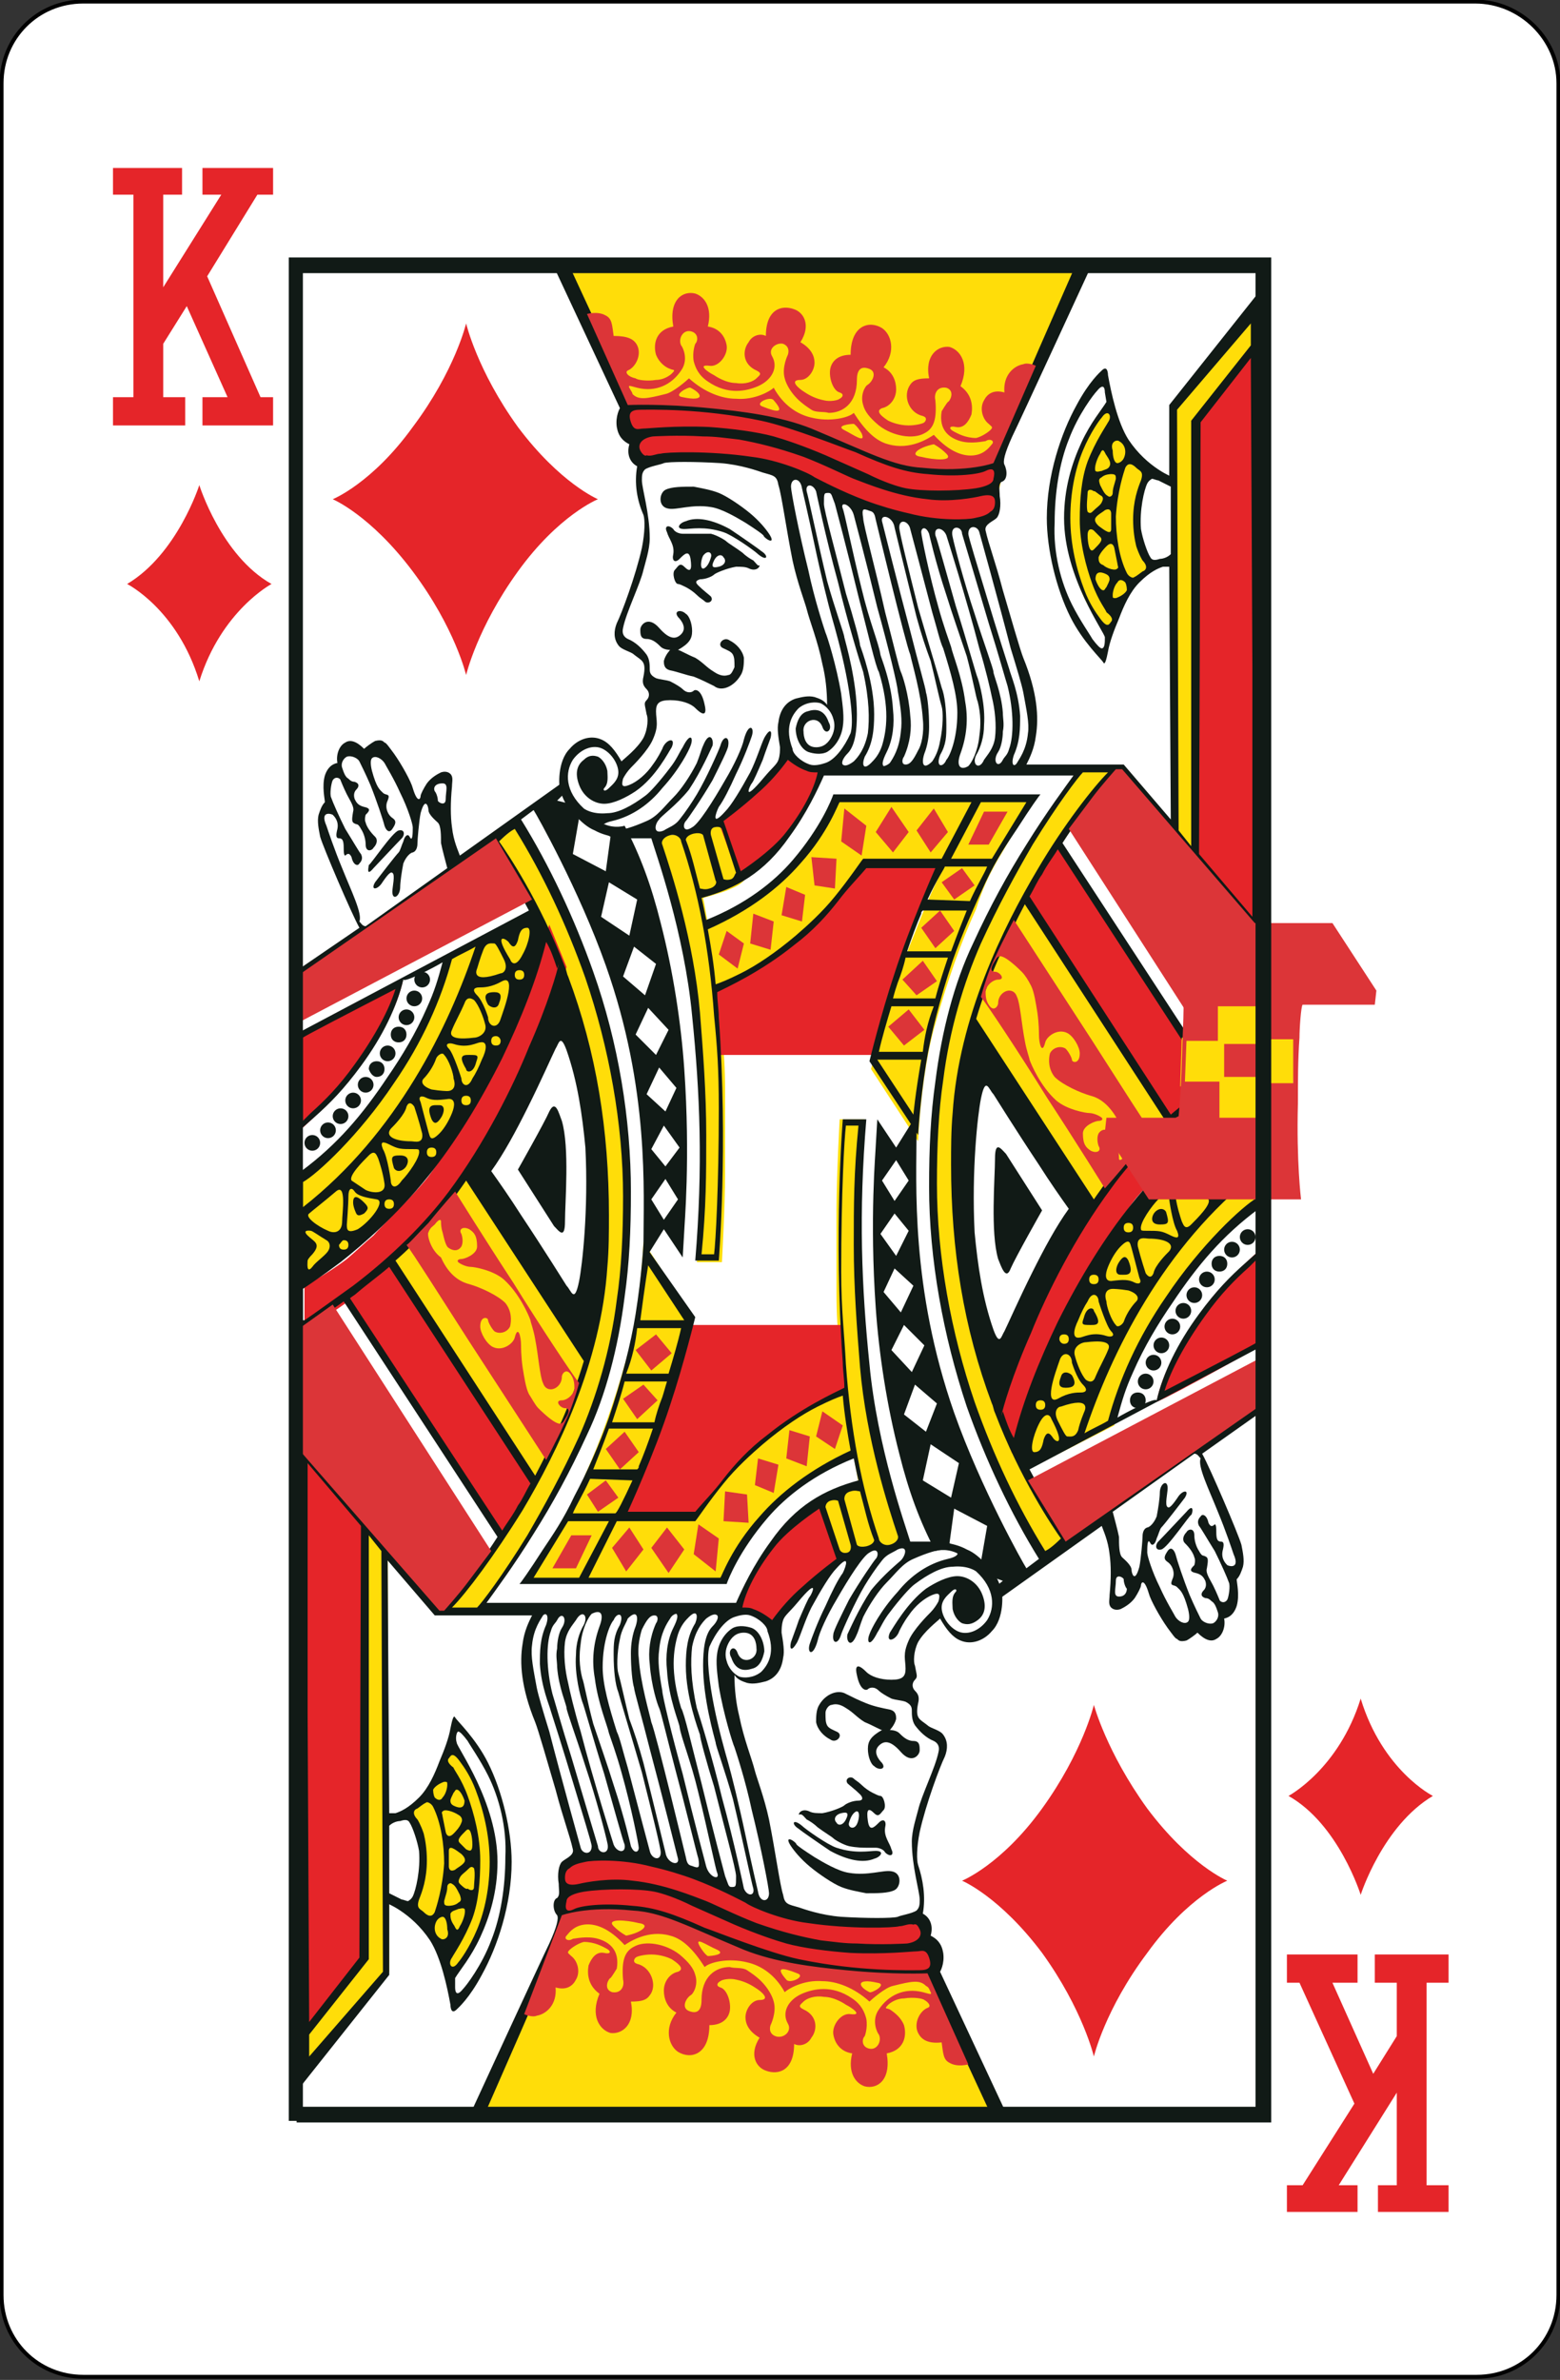 <svg xmlns="http://www.w3.org/2000/svg" viewBox="0 0 99.4 151.6" style="enable-background:new 0 0 99.4 151.6" xml:space="preserve"><rect x="0" y="0" width="99.4" height="151.6" fill="#333333" stroke="none"/><style>.st1{fill-rule:evenodd;clip-rule:evenodd}.st1,.st2{fill:#e52529}.st3{fill:#ffdd09}.st4{fill:#111a16}.st5{fill:#dc3538}</style><g id="Calque_2"><path id="XMLID_15_" d="M99.3 5.3v140.9c0 2.9-2.3 5.2-5.2 5.2H5.3c-2.9 0-5.2-2.3-5.2-5.2V5.3C.1 2.4 2.4.1 5.3.1H94c2.9 0 5.3 2.4 5.3 5.2z" style="fill:#fff;stroke:#000;stroke-width:.25;stroke-miterlimit:2.613"/></g><g id="Calque_1"><path class="st1" d="M552.8 134.6c-3.2-4.4-4.1-8-4.1-8s-.9 3.7-4.1 8c-3.2 4.4-6.2 5.6-6.2 5.6s3 1.2 6.2 5.6c3.2 4.4 4.1 8 4.1 8s.9-3.7 4.1-8c3.2-4.4 6.2-5.6 6.2-5.6s-2.9-1.3-6.2-5.6zM510.8 134.6c-3.2-4.4-4.1-8-4.1-8s-.9 3.7-4.1 8c-3.2 4.4-6.2 5.6-6.2 5.6s3 1.2 6.2 5.6c3.2 4.4 4.1 8 4.1 8s.9-3.7 4.1-8c3.2-4.4 6.2-5.6 6.2-5.6s-3-1.3-6.2-5.6zM531.8 177.1c-3.2-4.4-4.1-8-4.1-8s-.9 3.7-4.1 8c-3.2 4.4-6.2 5.6-6.2 5.6s3 1.2 6.2 5.6c3.2 4.4 4.1 8 4.1 8s.9-3.7 4.1-8c3.2-4.4 6.2-5.6 6.2-5.6s-3-1.2-6.2-5.6zM552.8 219.7c-3.2-4.4-4.1-8-4.1-8s-.9 3.7-4.1 8c-3.2 4.4-6.2 5.6-6.2 5.6s3 1.2 6.2 5.6c3.2 4.4 4.1 8 4.1 8s.9-3.7 4.1-8c3.2-4.4 6.2-5.6 6.2-5.6s-2.9-1.3-6.2-5.6zM510.8 219.7c-3.2-4.4-4.1-8-4.1-8s-.9 3.7-4.1 8c-3.2 4.4-6.2 5.6-6.2 5.6s3 1.2 6.2 5.6c3.2 4.4 4.1 8 4.1 8s.9-3.7 4.1-8c3.2-4.4 6.2-5.6 6.2-5.6s-3-1.3-6.2-5.6z"/><path class="st2" d="M486.7 117.5h7.8v1.8h-6l-.2 3s2.8-1.6 5.5.7c.5.4 2.9 2.9 1.4 7.8-.3 1-2 3.6-5.6 3.1-.2 0-2.9-.7-3.9-3.7l1.7-.4s1.3 2.7 3.1 2.5c.9-.1 3.3-.7 3.2-4.6 0-.3 0-3.7-2.9-4.2-1-.2-2.2 0-3.9 1.7l-.8-.5.6-7.2zM568.8 247.8h-7.9V246h6l.2-3s-2.8 1.6-5.5-.7c-.5-.4-2.9-2.9-1.4-7.8.3-1 2-3.6 5.6-3.1.2 0 2.9.7 3.9 3.7l-1.7.4s-1.3-2.7-3.1-2.5c-.9.1-3.3.7-3.2 4.6 0 .3 0 3.7 2.9 4.2 1 .2 2.2 0 3.9-1.7l.8.5-.5 7.2zM490.8 137.7s1.4 4.5 4.7 6.3c0 0-3.2 1.7-4.7 6.2-1.5-4.6-4.7-6.2-4.7-6.2 3.3-1.8 4.7-6.3 4.7-6.3zM564.7 227.6s-1.4-4.5-4.7-6.3c0 0 3.2-1.7 4.7-6.2 1.5 4.6 4.7 6.2 4.7 6.2-3.3 1.8-4.7 6.3-4.7 6.3z"/><path class="st1" d="M552.8 134.6c-3.2-4.4-4.1-8-4.1-8s-.9 3.7-4.1 8c-3.2 4.4-6.2 5.6-6.2 5.6s3 1.2 6.2 5.6c3.2 4.4 4.1 8 4.1 8s.9-3.7 4.1-8c3.2-4.4 6.2-5.6 6.2-5.6s-2.9-1.3-6.2-5.6zM510.8 134.6c-3.2-4.4-4.1-8-4.1-8s-.9 3.7-4.1 8c-3.2 4.4-6.2 5.6-6.2 5.6s3 1.2 6.2 5.6c3.2 4.4 4.1 8 4.1 8s.9-3.7 4.1-8c3.2-4.4 6.2-5.6 6.2-5.6s-3-1.3-6.2-5.6zM531.8 177.1c-3.2-4.4-4.1-8-4.1-8s-.9 3.7-4.1 8c-3.2 4.4-6.2 5.6-6.2 5.6s3 1.2 6.2 5.6c3.2 4.4 4.1 8 4.1 8s.9-3.7 4.1-8c3.2-4.4 6.2-5.6 6.2-5.6s-3-1.2-6.2-5.6zM552.8 219.7c-3.2-4.4-4.1-8-4.1-8s-.9 3.7-4.1 8c-3.2 4.4-6.2 5.6-6.2 5.6s3 1.2 6.2 5.6c3.2 4.4 4.1 8 4.1 8s.9-3.7 4.1-8c3.2-4.4 6.2-5.6 6.2-5.6s-2.9-1.3-6.2-5.6zM510.8 219.7c-3.2-4.4-4.1-8-4.1-8s-.9 3.7-4.1 8c-3.2 4.4-6.2 5.6-6.2 5.6s3 1.2 6.2 5.6c3.2 4.4 4.1 8 4.1 8s.9-3.7 4.1-8c3.2-4.4 6.2-5.6 6.2-5.6s-3-1.3-6.2-5.6z"/><path class="st2" d="M486.7 117.5h7.8v1.8h-6l-.2 3s2.8-1.6 5.5.7c.5.4 2.9 2.9 1.4 7.8-.3 1-2 3.6-5.6 3.1-.2 0-2.9-.7-3.9-3.7l1.7-.4s1.3 2.7 3.1 2.5c.9-.1 3.3-.7 3.2-4.6 0-.3 0-3.7-2.9-4.2-1-.2-2.2 0-3.9 1.7l-.8-.5.6-7.2zM568.8 247.8h-7.9V246h6l.2-3s-2.8 1.6-5.5-.7c-.5-.4-2.9-2.9-1.4-7.8.3-1 2-3.6 5.6-3.1.2 0 2.9.7 3.9 3.7l-1.7.4s-1.3-2.7-3.1-2.5c-.9.1-3.3.7-3.2 4.6 0 .3 0 3.7 2.9 4.2 1 .2 2.2 0 3.9-1.7l.8.5-.5 7.2zM490.8 137.7s1.4 4.5 4.7 6.3c0 0-3.2 1.7-4.7 6.2-1.5-4.6-4.7-6.2-4.7-6.2 3.3-1.8 4.7-6.3 4.7-6.3zM564.7 227.6s-1.4-4.5-4.7-6.3c0 0 3.2-1.7 4.7-6.2 1.5 4.6 4.7 6.2 4.7 6.2-3.3 1.8-4.7 6.3-4.7 6.3z"/><path class="st1" d="M552.8 134.6c-3.2-4.4-4.1-8-4.1-8s-.9 3.7-4.1 8c-3.2 4.4-6.2 5.6-6.2 5.6s3 1.2 6.2 5.6c3.2 4.4 4.1 8 4.1 8s.9-3.7 4.1-8c3.2-4.4 6.2-5.6 6.2-5.6s-2.9-1.3-6.2-5.6zM510.8 134.6c-3.2-4.4-4.1-8-4.1-8s-.9 3.7-4.1 8c-3.2 4.4-6.2 5.6-6.2 5.6s3 1.2 6.2 5.6c3.2 4.4 4.1 8 4.1 8s.9-3.7 4.1-8c3.2-4.4 6.2-5.6 6.2-5.6s-3-1.3-6.2-5.6zM531.8 177.1c-3.2-4.4-4.1-8-4.1-8s-.9 3.7-4.1 8c-3.2 4.4-6.2 5.6-6.2 5.6s3 1.2 6.2 5.6c3.2 4.4 4.1 8 4.1 8s.9-3.7 4.1-8c3.2-4.4 6.2-5.6 6.2-5.6s-3-1.2-6.2-5.6zM552.8 219.7c-3.2-4.4-4.1-8-4.1-8s-.9 3.7-4.1 8c-3.2 4.4-6.2 5.6-6.2 5.6s3 1.2 6.2 5.6c3.2 4.4 4.1 8 4.1 8s.9-3.7 4.1-8c3.2-4.4 6.2-5.6 6.2-5.6s-2.9-1.3-6.2-5.6zM510.8 219.7c-3.2-4.4-4.1-8-4.1-8s-.9 3.7-4.1 8c-3.2 4.4-6.2 5.6-6.2 5.6s3 1.2 6.2 5.6c3.2 4.4 4.1 8 4.1 8s.9-3.7 4.1-8c3.2-4.4 6.2-5.6 6.2-5.6s-3-1.3-6.2-5.6z"/><path class="st2" d="M486.7 117.5h7.8v1.8h-6l-.2 3s2.8-1.6 5.5.7c.5.4 2.9 2.9 1.4 7.8-.3 1-2 3.6-5.6 3.1-.2 0-2.9-.7-3.9-3.7l1.7-.4s1.3 2.7 3.1 2.5c.9-.1 3.3-.7 3.2-4.6 0-.3 0-3.7-2.9-4.2-1-.2-2.2 0-3.9 1.7l-.8-.5.6-7.2zM568.8 247.8h-7.9V246h6l.2-3s-2.8 1.6-5.5-.7c-.5-.4-2.9-2.9-1.4-7.8.3-1 2-3.6 5.6-3.1.2 0 2.9.7 3.9 3.7l-1.7.4s-1.3-2.7-3.1-2.5c-.9.1-3.3.7-3.2 4.6 0 .3 0 3.7 2.9 4.2 1 .2 2.2 0 3.9-1.7l.8.5-.5 7.2zM490.8 137.7s1.4 4.5 4.7 6.3c0 0-3.2 1.7-4.7 6.2-1.5-4.6-4.7-6.2-4.7-6.2 3.3-1.8 4.7-6.3 4.7-6.3zM564.7 227.6s-1.4-4.5-4.7-6.3c0 0 3.2-1.7 4.7-6.2 1.5 4.6 4.7 6.2 4.7 6.2-3.3 1.8-4.7 6.3-4.7 6.3z"/><g id="XMLID_14_"><path id="XMLID_364_" class="st3" d="M46.8 29.2c1.3.1 2.6.5 3.6.9 1.1.4 1.9.8 2.1.9.3.2 2.2 1.1 4.3 1.7 1 .3 2.1.5 3.1.7 1.3.2 2.5 0 3.1-.3.2-.1.5-.4.5-.4s.3-.8.1-1.3c0-.1.2-.6.2-1s-.2-.7-.3-1C64 28 69.1 17 69.1 17H35.8l4 8.8s-.4.5-.2 1.2c.1.3.4.8.7 1.1 0 .5.1.7.2.9.1.2.2.4.4.4.4-.2 1.4-.4 2.7-.4 1.1 0 2.1.1 3.2.2z"/><path id="XMLID_363_" class="st3" d="M63.5 54.9c.6-1 1.1-1.9 1.5-2.5.5-.9.8-1.2 1.1-1.6H53.2s-.8 2.4-3.1 4.7c-1.3 1.3-2.8 2.4-5 3.3-.2-1-.2-1.2-.3-1.6.7-.2 1.4-.4 1.8-.6.5-.2.7-.4.8-.5-.2-.6-.5-1.4-.8-2-.3-1-.6-1.8-.6-1.8l-.5.3c-.2.1-.6.3-1.3.4-.8.2-1.8.2-2.4.2.7 2.5 1.6 5.2 2.2 8.9.4 2.2.6 4.5.7 7.7.1 3.7.1 7.2-.3 10.6H46s.2-3.6.2-5.6v-5.4c0-2.6-.3-4.6-.6-6.2 2.3-.8 4.3-2.3 5.9-3.7 2.1-1.9 3.5-3.9 3.7-4.2h4.9s-.8 1.5-1.8 4.1c-.7 1.7-1.4 3.7-2.1 6.1-.2.8-.7 2.6-.7 2.6l3 4.6s.2-4.5 1.1-7.5c.8-2.8 1.6-5.1 2.6-7.3.4-1.3.8-2.1 1.3-3z"/><path id="XMLID_362_" class="st3" d="M71.5 77.9c-1.1 1.6-2.4 3.5-3.2 5.2-2.5 4.8-3.6 9.3-3.6 9.6 0 0-.2-.6-.5-1.2-.3-.7-.6-1.7-1.1-3-.4-1.2-.8-2.6-1.2-4.3-.6-2.8-.9-6.2-.9-9.6 0-2.1 0-4.1.3-6.2.2-1 .4-2 .7-3 1.4 2.3 6.3 9.8 7.7 11.5.8-1.1 1.6-2.2 2.5-3.1 1.3-1.4 2.4-2.4 2.4-2.4l-4.5-7-4.6-7.2c1.4-2.4 2.8-4.5 3.9-5.9 1-1.3 1.9-2.2 2-2.3h-2.3c0 .1-.8.9-1.2 1.6-.4.6-1.7 2.3-3.1 4.9-.6 1-1.2 2.1-1.7 3.2-.8 1.6-1.3 3.1-1.5 3.6-.8 2.2-1.1 3.9-1.6 6.5-.3 1.8-.4 3.9-.5 6 0 1.8.2 4.1.4 6.1.5 4.2 1.7 8.4 3.5 12.5.9 2.1 1.9 4.2 3.2 6l1.4-1-1.5-2.5-1.2-2.2 5.7-2.9s.2-1.4 1.1-3.4c.7-1.6 1.7-3.5 3.2-5.5 1.3-1.8 3-3.7 5.2-5.2v-7s-1.6.9-3.7 2.7c-1.8 1.3-3.7 3.2-5.3 5.5z"/><path id="XMLID_361_" class="st3" d="m80.3 59.4-.1-40-5.5 6.6v26.9z"/><path id="XMLID_360_" class="st3" d="M67.9 33c0 1.8.5 3.5 1.1 4.9.6 1.3 1.6 2.8 1.7 2.8.3-.9.7-2 1.2-2.8.6-.9 1.4-1.6 1.7-1.7-.6-.8-1-2-1-3.3 0-1.3.4-2.4.9-2.9-.8-.7-1.3-1.2-1.8-1.8-.6-.9-.8-2-1-2.8 0 0-1.1 1.4-1.7 2.7-.6 1.5-1.1 3-1.1 4.9z"/><path id="XMLID_359_" class="st2" d="M48.1 26.3c-3.8-.7-7.3-.5-8-.5-.3 0-.5.6-.2 1.3.1.3.3.6.6.7 0 0-.2.5-.1 1 .1.3.5.6.8.7.8-.1 1.4-.4 2.7-.4 1.1 0 3 .2 4.1.5 1.6.4 2.2.5 3.4 1 1.2.6 2.1 1.1 3 1.4.6.2 1.7.8 3.3 1.1.9.2 2.2.4 3 .4 2.3 0 3-.7 3-1.2 0-.8-.2-1.1-.2-1.1s.3-.6.3-1.1c0-.4-.3-1-.6-.8-1.2.3-2.8.5-4.1.4-2.5-.3-4.4-1.3-5.5-1.8-.5-.1-3.5-1.2-5.5-1.6z"/><path id="XMLID_358_" class="st2" d="M50.2 48c-.2.5-.7 1.1-1.7 2-.8.8-1.9 1.6-2.8 2.2.3.6 1.4 3.9 1.4 3.9s1.6-.8 3.1-2.9c.8-1.1 1.8-2.7 2.4-4.3-.6.1-1.6-.3-2.4-.9z"/><path id="XMLID_357_" class="st2" d="M57.2 62c.5-1.2 1-3 1.9-5 .4-.9.9-2 .9-2h-5s-1.3 2-3.5 4c-1.6 1.5-3.7 3-6.1 3.9.1.6.2 1.4.3 2.4.1.8.1 1.7.1 1.9h9.8s1-3.6 1.6-5.2z"/><path id="XMLID_356_" class="st2" d="m75.1 65.5-7.7-11.8c-.1.1-.5.7-1 1.6-.3.6-.6 1-1.1 1.8 1 1.4 3.3 5 5.4 8.2 2.1 3.2 3.8 5.9 3.8 5.9s-.9.8-2.3 2.4c-1.1 1.2-2.4 2.8-3.7 5-.9 1.5-1.8 3-2.5 4.5-1.6 3.5-2.6 6.8-2.6 6.8l1.1 2.7s1.2-3.7 2.2-6.4c.3-.7 1.3-2.9 2.5-5.1 1-1.8 2.2-3.4 2.9-4.4.7-1 3.1-3.3 3.6-3.9.6-.5 1.1-1 1.7-1.5 1.3-1 2.6-1.6 2.7-1.8v-2.8s-2.7 1.7-2.9 2l-2.1-3.2z"/><path id="XMLID_355_" class="st2" d="M80.4 79.5s-.9.8-1.8 1.7c-1 1-2.3 2.6-3.3 4.3-.7 1.1-1.4 2.6-1.6 3.8 1.2-.5 6.7-3.6 6.7-3.6v-6.2z"/><path id="XMLID_354_" class="st2" d="M80.1 41.4V21.7l-4 5.3V54.4l4.1 4.7z"/><g id="XMLID_1117_"><path id="XMLID_1223_" class="st4" d="M42.6 32.4c.5.1 1.5-.3 2.7-.1.7.1 1.7.7 2.2 1 1.4.9 1.1.8 1.2.9.3.3.7.4.3-.2-.2-.3-.6-.8-1.2-1.3s-1.5-1.1-2-1.3c-.5-.2-1.1-.3-1.6-.4-.7 0-1.4 0-1.8.2-.4.2-.5 1.1.2 1.2z"/><path id="XMLID_1222_" class="st4" d="M48.5 35.1c-.1-.1-1.4-1-2-1.4-1.1-.6-2.1-.8-2.8-.5-.4.1-.7.5-.1.5.4 0 1.3-.2 2.5.2.6.2 2 1.2 2.2 1.4.6.5.7.1.2-.2z"/><path id="XMLID_1218_" class="st4" d="M48 35.7c-.2-.1-.5-.3-.7-.5-.4-.3-.9-.6-1-.7-.1-.1-.6-.4-1-.5h-1.8c-.2 0-.5-.1-.6-.3-.3-.3-.6-.2-.4.2.1.4.5.8.4 1.4-.1.4.1.6.4.3.3-.3.6-.6.7 0 .1.7 0 .9-.4.5-.3-.3-.4 0-.6.2-.2.2 0 .9.2.9.1 0 .3.1.5.2s.5.3.7.5c.2.2.4.3.5.4.2.2.6 0 .4-.3-.1-.1-.5-.4-.8-.7-.2-.2-.2-.3.1-.4.4 0 .8-.2.9-.3.1-.1.8-.4 1.4-.5.3 0 .6 0 .8.1.4.2.7 0 .7-.2-.1.1-.2-.1-.4-.3zm-2.7-.2s-.1.4-.3.6c-.4.4-.4-.3-.2-.7.3-.4.6-.2.5.1zm.5.6c-.4.1-.5 0-.3-.4s.5-.4.6-.2c.2.2.1.5-.3.6z"/><path id="XMLID_1217_" class="st4" d="M47.2 43c.2-.3.2-.8.2-1.1-.1-.5-.5-.9-.9-1.1-.4-.3-.9.3-.4.5.2.1.5.2.6.4.1.2.1.4.1.8-.1.2-.2.5-.4.5-.3.1-.6 0-.9-.2-.5-.3-.7-.6-1.2-.9-.5-.2-1-.5-1.1-.5.7-.4.9-.7.9-1.2s-.2-1-.4-1.1c-.3-.3-.8-.2-.5.2.2.2.6.7.2 1.1-.3.3-.7.4-1.4-.4s-1.2-.2-1.2.1c0 .3 0 .6.4.6s.7.3.9.5c.2.2.6.2.6.2s-.3.3-.4.7c0 .2 0 .5.4.6.5.1 1 .3 1.5.4.5.2.9.4 1.3.6.5.4 1.3 0 1.7-.7z"/><path id="XMLID_1136_" class="st4" d="M64 29.6c-.1-.2 0-.7.5-1.8.4-.8 5.1-11 5.1-11H35.2l4.3 9.2s-.3.5-.2 1.2c.1.6.4.9.8 1.1-.2.7.1 1.2.5 1.4-.2 1.1 0 2.2.4 3.1.1.3.1 1.1-.1 2.1-.4 1.8-1.3 4.2-1.6 4.8-.2.5-.2 1 .1 1.4.2.3.8.4 1 .6.5.4.8.4.6 1.4-.1.4 0 .6.2.8.2.2.2.5 0 .7-.2.2-.1.3 0 .9.1.2.1.9-.2 1.5-.4.7-1.2 1.3-1.4 1.5-.4-.7-.8-1.2-1.3-1.4-.7-.3-1.5 0-2 .6-.8.8-.7 2.4-.6 2.7.2.5.3.9 1 1.6.3.3.7.7 1.2.9.9.5 2.1.5 2.4.5h1.2c.3 1 2.1 6 2.6 11.3.5 4.9.7 9.6.2 15.6h1.5s.6-7.3 0-15.5c0-.5-.1-1-.1-1.6.6-.3 2.8-1.3 4.9-3 1.2-.9 2.1-1.9 2.8-2.8.6-.8 1.3-1.5 1.8-2.1h4.4S58 58.9 57 62c-.9 2.7-1.6 5.6-1.6 5.6l3.1 4.7s.1-2 .5-4.5c.3-1.9.9-4.2 1.7-6.6.6-1.7 1.4-3.5 2.1-5 .7-1.5 1.4-2.5 2-3.4.9-1.4 1.4-2.1 1.5-2.2H53.1c-.1.3-.8 2.1-2.6 4.2-1.2 1.4-3 2.8-5.5 3.8-.1-.5-.2-1-.3-1.4 2.2-.6 4-1.6 5.6-3.9 1.1-1.5 1.8-3 2.2-3.9h15.9c-.5.7-1.7 2.3-3 4.4-1.2 1.9-2.3 3.9-3.4 6.3-1.2 2.5-2 5.6-2.4 8.8-.3 2.1-.4 4.2-.4 6.7 0 4.6.9 9.5 2.4 14 1.2 3.4 2.8 6.8 4.6 9.7l-.8.6c-.2-.3-2.9-5.1-4.6-9.9-2.8-8-2.4-14.6-2.4-17.9l-.3-.6-1 1.6-1.2-1.8-.1 1.7c0 .3-.4 4.6 0 10.3.2 2.9.7 6.2 1.5 9.3.6 2.4 1.3 4.3 2.3 6.2 0 0 .6-.2 1.3.1.5.2.6.8.6.8s.7.2 1.3.8c.4.5.8 1.4.8 1.4l6.6-4.7c.1.3.4.9.5 1.8.1.7.1 1.6 0 2.6 0 .3-.1.6.1.8.1.1.3.2.6.1.2-.1.6-.3.9-.7.2-.3.4-.7.4-.8 0-.2.2-.5.5.5.1.4.7 1.5 1.2 2.2.3.4.5.7.6.7.1.1.2.2.6.1.2-.1.6-.4.7-.5.5.5.9.6 1.2.4.4-.2.6-.8.5-1.3.5-.1.7-.5.8-.8.2-.7 0-1.5 0-1.7.2-.2.3-.5.4-.8.1-.4 0-.9-.1-1.4-.2-.7-2-4.9-2.5-5.8l4.1-2.9v-.6L68 97.8c-2-3.2-2-3.2-1.3-2.1.2.3-1.1-2.1-1.1-2.1l14.9-7.9-.2-67.2-5.8 7.3v4.5c-.2-.1-.4-.2-.7-.4-.6-.4-1.3-1-1.9-1.9-.7-1.1-1.1-3-1.3-4.1 0 0 0-.7-.4-.3-.1.1-.8.7-1.6 2.2-1 1.8-1.9 4.5-1.9 7.2 0 2 .6 4.5 1.5 6.3.8 1.6 2 2.7 2.1 2.9.1.2.2-.2.3-.7.1-.6.4-1.4.7-2.1.3-.8.7-1.7 1.3-2.3.7-.7 1.2-.9 1.5-1h.4l.1 16.1-3-3.5h-6.2c.2-.4.5-1 .6-1.8.2-1.2.1-2.8-.8-5-.2-.5-.8-2.6-1.3-4.3-.5-1.9-.9-2.9-1.1-3.8-.1-.4.5-.6.7-.8.2-.2.3-.8.2-1.4 0-.4-.1-.7.1-.9.4-.1.4-.7.2-1.1zm-4.6.1c-2.7-.3-6.3-2.5-10.6-3.5-3.3-.8-8.6-.8-8.6-.8l-3.8-8.2h32s-4 9.1-5.3 12.2c0 0-2.1.4-3.7.3zm-19.2-2.8c-.2-.6 0-.8.6-.8s3.9-.1 7.7.7c1.9.4 5.4 1.8 6 2 2 .9 3.2 1.3 4.6 1.4 1.9.2 3.3 0 3.7-.2.6-.3.6.1.5.5 0 .3-.5.5-1.1.6-1.3.2-3.5.2-4.5 0-.5-.1-1.4-.4-2.4-.9L52.6 29c-1.4-.6-2.6-1-3.3-1.2-1.1-.3-2.7-.5-4.1-.6-2.2-.1-3.9.1-4.2.1-.3 0-.6.2-.8-.4zm.6 1.8c-.2-.4.1-.8.8-.9 0 0 1.6-.1 3.2 0 .8 0 1.4.1 2.3.2 1.1.2 2.4.5 4.1 1.1 1.3.5 2.7 1.2 3.2 1.4.8.3 2.7 1.1 4.7 1.3 1.4.2 3-.1 3.4-.2.9-.2.9.2.9.4 0 .3-.1.5-.3.6-.2.2-.5.3-1 .4-.4.1-2.3.2-4.2-.3-.9-.2-1.9-.5-2.7-.8-1.6-.6-2.9-1.3-3.3-1.5-.4-.3-2.3-1.1-4-1.3-2.7-.4-5.5-.3-5.8-.2-.3 0-.6.2-.9.1-.1.1-.3-.1-.4-.3zM42 52.2c.1-.2 1.1-.9 1.9-1.9.8-1.2 1.4-2.6 1.5-2.8.1-.4-.2-1-.6 0-.1.2-.2.6-.4 1.1-.4.8-1 1.7-1.5 2.2-.6.6-1 1.2-1.7 1.5-.9.4-1.6.6-2 .6-1 0-1.1-.4-.2-.6 1.3-.3 2.4-1.1 3.2-2.1 1.1-1.2 1.7-2.4 1.8-2.7.2-.5 0-.9-.5.1-.2.3-.4.8-.8 1.3-.6.8-1.3 1.6-1.6 1.8-.8.6-1.7 1.1-2.4 1.1-1 .1-1.5-.3-1.5-.3-1.2-1.1-1.2-2.3-.7-3.1.5-.7 1.3-1 1.9-.7.6.3 1 1 1 1.5s-.4.8-.6 1c-.3.3-.4.1-.3 0 .3-.3.2-.8.2-1.1-.1-.5-.4-.8-.6-.9-.3-.1-.6-.1-.9.2-.4.3-.6.8-.3 1.6s1 1.2 1.6 1.2c.6 0 1.4-.4 2-.8 1.3-.9 2.1-2.5 2.3-2.8.3-.7-.4-.5-.6.1-.1.2-.3.6-.6 1-.4.6-1 1.1-1.5 1.3-.5.2-.5 0-.4-.4.1-.2.3-.5.5-.7.2-.2 1.1-1.1 1.4-1.8.4-.9.2-1.2.2-1.8 0-.5.2-.7.9-.7s1.3.2 1.6.5c.7.7.7.2.6-.2-.2-1-.6-1-.7-.9-.1.1-.4.2-.7-.1-.1-.1-.4-.3-.8-.5-.3-.1-.6-.1-.9-.2-.4-.2-.4-.4-.4-.6 0-.2 0-.6-.2-.9-.3-.4-.7-.8-1.2-1-.2-.1-.4-.3-.3-.7.2-1 1.1-2.8 1.3-3.7.1-.4.4-1.3.4-2 0-1.6-.5-3.2-.5-3.7 0-.3 0-.5.2-.7.3-.2 1-.3 1.2-.4.3-.1 2-.1 3.6 0 1.3.1 2.4.5 2.7.6.7.2.9.2 1 .8.2.6.5 2.8.9 4.8.3 1.4.8 2.7.9 3.1.2.8.7 2 1 3.5.2.8.3 1.7.3 2.6-.2-.3-.5-.4-.8-.5-.4-.1-.8 0-1.2.1-.6.2-1 .7-1.1 1.5-.1.4 0 1 .1 1.6 0 .2 0 .5-.1.8-.1.3-.4.5-.9 1.1-1.5 1.8-.9.5-.8.4.1-.1.4-.8.7-1.5.2-.6.4-1.1.5-1.4.1-.4 0-.7-.4 0-.2.4-.5 1.4-.9 2.2-.6 1.1-1.2 2.1-1.6 2.5-.9 1-.6.1-.4-.3.3-.4.7-1.2 1.1-2.1.5-1 .9-2.1 1-2.4.2-.6-.2-.9-.5.2-.1.5-.6 1.6-1.2 2.6-.8 1.4-1.7 2.8-2.1 3-.6.4-.6-.2-.4-.4.1-.1 1-1.4 1.7-2.6.5-1 1-2 1-2.2.1-.6-.3-.7-.5 0-.1.3-.9 2.1-1.5 3.1-.3.5-.7 1.1-1.1 1.6-.3.4-.7.5-1 .7-.7.3-.6-.4-.3-.7zM58.2 71l-2.3-3.5h2.8c-.4 2.3-.5 3.5-.5 3.5zm.6-4H56c.2-.9.5-1.9.8-2.9h2.7c-.4 1-.6 2-.7 2.9zm.8-3.4h-2.7c.1-.4.2-.7.3-1 .2-.5.4-1.1.5-1.6h2.7c-.3.9-.6 1.8-.8 2.6zm1-3h-2.8c.3-.9.6-1.7.9-2.4 0-.1 0-.1.1-.2h2.8c-.2.5-.6 1.5-1 2.6zm1.2-3.2-2.7-.1c.6-1.3 1.1-2 1.1-2.1h2.7c-.2.5-.6 1.1-1.1 2.2zm3.6-6.3-2.2 3.6h-2.6l1.9-3.6h2.9zM51 55c1.8-2 2.4-3.8 2.5-3.9h8.4L60 54.7h-5c-.1.1-.9 1.3-1.8 2.4-.8 1-1.8 1.9-2.5 2.5-1.3 1.1-2.5 1.9-3.5 2.4-.8.4-1.3.6-1.6.7-.1-1.2-.3-2.4-.5-3.5 2.7-1.2 4.6-2.7 5.9-4.2zm-5.5 9.7c.2 2 .3 3.4.3 5.9 0 5-.2 8.5-.3 9.3h-.8c.3-3 .3-5.1.3-7.6 0-2.7-.2-5.3-.4-7.8-.4-4.6-1.8-8.9-2.4-10.7-.1-.2.1-.5.5-.6.4-.1.7.2.7.4 1.1 3.2 1.8 6.9 2.1 11.1zm-.3-8.1c-.3.1-.5 0-.6 0-.3-1.1-.5-2.1-.9-3.1 0-.1.1-.3.5-.4.5-.1.6.1.6.1l.8 2.9c.1.1 0 .4-.4.5zm1.4-.6c-.3.1-.5 0-.5 0l-.8-2.8s-.1-.4.2-.5c.4-.1.5.1.5.1l.9 2.8c-.1.1-.1.3-.3.4zm3.5-3c-.9 1.2-2.9 2.5-2.9 2.5l-1.1-3.2s1.1-.8 2.2-1.8c.7-.6 1.4-1.4 1.9-2.1.5.4.9.6 1.2.7.2.1.4.1.7.1-.2 1-.9 2.4-2 3.8zm2.5-4.4c-.3.1-.7.2-1 .1-.6-.2-1.1-.7-1.1-1-.5-1.3-.1-2.1.4-2.6.5-.4 1.1-.4 1.4-.3.4.2.7.6.8 1 .1.3.1.7-.1 1.1-.2.4-.5.7-1 .7-.7 0-.8-.7-.8-1-.1-.7.9-1.1 1.2-.3.2.6.7.2.4-.3-.1-.3-.4-1-1.3-.7-.5.1-.7.6-.8 1.1 0 .6.3 1.3.8 1.5.3.1.8.2 1.2 0 .5-.3.9-.9 1-1.6.1-.6 0-1.3-.1-2.1-.3-1.8-.9-3.7-1-3.9-.1-.3-.7-2.1-1.1-4-.6-2.4-1.1-5-1.1-5.3 0-.6.6-.6.7.1 0 0 .4 1.7.8 3.6.4 1.9.9 3.9 1.1 4.6.2.7.6 2.1.9 3.6.3 1.5.5 3.1.3 3.8-.4.9-1 1.7-1.6 1.9zm1.1.1c-.1-.1 0-.4.3-.7.5-.5.6-1.5.6-2.5 0-2.1-.7-4.5-.8-4.9 0-.2-.6-1.8-1.1-3.6-.6-2.5-1.2-5.4-1.3-5.7-.1-.5.4-.5.6 0 0 0 .6 2.9 1.4 5.8.6 2.5 1.4 5.1 1.6 5.7.4 1.8.4 3 .3 3.9-.2 1-.6 1.5-.9 1.8-.4.3-.6.3-.7.2zm1.8-.1c-.5.5-.6.1-.4-.4.5-.8.6-1.7.6-2.7 0-2-.8-4.1-.9-4.4 0-.2-.4-1.7-.9-3.3-.6-2.4-1.4-5.3-1.4-5.7 0-.7 0-.7.3-.7.2 0 .2.2.4.7 0 0 .8 3 1.5 5.9.6 2.3 1.1 4.5 1.3 4.8.7 2.3.5 3.7.2 4.7-.2.6-.5.9-.7 1.1zm.8.2c-.1-.1-.1-.3.2-.9.4-.8.5-1.8.4-2.7-.1-1.8-.8-3.4-.8-3.5-.1-.7-.7-2.1-1.2-4.2-.6-2.4-1.1-4.9-1.2-5.1-.2-.5.5-.3.7.4 0 0 .8 3 1.5 5.9.7 2.5 1.3 5 1.3 5.3.2 1.1.3 1.9.2 2.6-.1 1.1-.5 1.7-.7 2-.1.1-.3.2-.4.2zm2.2-1c-.3.6-.5.9-.8.9-.3 0-.2-.4-.1-.5.4-.9.5-1.8.4-2.6-.1-1.4-.5-2.6-.6-2.8-.1-.2-.5-1.9-1-3.8-.6-2.7-1.4-5.6-1.4-6-.1-.6 0-.6.3-.5.2.1.4 0 .5.6 0 0 1.9 7.9 2.2 8.6.1.5.7 2.5.8 4.1.1.9-.1 1.7-.3 2zm.4.2c.2-.5.3-1.1.3-1.7 0-1-.1-1.9-.2-2.2 0-.2-.5-1.9-1-3.9-.8-3-1.7-6.6-1.8-7-.1-.5.7-.3.8.4 0 0 .7 2.9 1.4 5.7.3 1.1.6 2 .9 2.8.3 1.2.5 2.2.7 2.9.1.3.1 1.3-.1 2.2-.1.6-.3 1-.5 1.3-.6.6-.7.1-.5-.5zm1 .1c.4-.7.4-1.2.4-1.9 0-1-.1-1.9-.3-2.4-.1-.4-.8-2.7-1.5-5.1-.6-2.4-1.2-4.8-1.2-5.1 0-.6.6-.4.7.1 0 0 .8 3 1.4 5.3.3 1 .5 1.9.7 2.3.5 1.6.9 3 .9 4.1 0 1.7-.5 2.8-.7 3-.2.5-.7.5-.4-.3zm1.3-.1c.4-1.1.5-2.2.3-3.3-.2-1.6-.8-3-.9-3.5-.1-.3-.5-1.4-.8-2.5-.6-2.1-1.1-4.6-1.1-4.8 0-.3.3-.4.5.1 0 0 .4 1.8 1.1 3.9.4 1.3.9 2.7 1.3 3.9.4 1.5.6 2.7.7 2.9.2.8.2 1.5.1 2.2-.1 1-.5 1.7-.7 1.9-.5.3-.8 0-.5-.8zm1 .1c.3-.5.5-1.2.5-1.9.1-1.3-.3-2.7-.4-3-.1-.2-.7-2.4-1.4-4.6-.6-2.1-1.2-4.3-1.3-4.5-.1-.6.5-.5.7 0 0 0 1.3 4.1 2.1 7.2.4 1.3.7 2.6.8 3.1.2.8.3 1.8.2 2.6-.1.7-.5 1.1-.7 1.4-.3.7-.8.3-.5-.3zm2.1-.4c-.1.4-.3.5-.4.7-.3.6-.7.1-.3-.5.2-.3.3-.9.3-1.3.1-.5 0-.8 0-1.2-.1-1.3-.6-2.4-.6-2.6 0-.2-.6-1.8-1.2-3.7-.7-2.1-1.3-4.4-1.4-4.9-.2-.8.6-.7.6-.2 0 0 .9 3 1.7 5.7.6 1.9 1.1 3.7 1.2 4 .4 1.6.4 3.2.1 4zm.3.4c.4-.9.4-1.7.4-2.5-.1-1.5-.6-2.6-.7-3-.1-.3-.8-2.5-1.4-4.5-.6-2-1.2-3.9-1.2-4.1 0-.6.6-.5.7-.1 0 0 1.2 4.3 2 7.4.4 1.3.7 2.3.8 2.8.2 1.1.4 2 .3 2.6-.1 1.1-.6 1.7-.7 1.9-.2.3-.4.1-.2-.5zm-7.5 25.8.8 1.3-.9 1.3-.8-1.3.9-1.3zm-.1 3.4.9 1.1-.8 1.6-1-1.4.9-1.3zm0 3.5 1.2 1.1-.8 1.7-1.1-1.3.7-1.5zm-.2 5.2.8-1.6 1.3 1.3-.8 1.7-1.3-1.4zm1.5 2.2 1.4 1.2-.7 1.8-1.4-1.1.7-1.9zm.5 6.1.5-2.3 1.8 1.2-.5 2.2-1.8-1.1zm3.7 5.2-2-1.2.3-2.2 2.1 1.1-.4 2.3zm.9 1.6-.3-.7.8.3-.5.4zm3.7-9.5c-.2-.3-.4-.5-.6.1-.1.5-.2.8-.6.8-.3 0-.1-1 .3-1.8s.7-.6.8-.3c.9 1.7.3 1.5.1 1.2zM66 89.5c0-.2.1-.3.3-.3.2 0 .3.1.3.3 0 .2-.1.3-.3.3-.2 0-.3-.1-.3-.3zm2.3-2.7s.3 1 .7 1.4c.4.4.1.5-.1.5-.3 0-.8 0-1.5.4-.4.2-.5-.1-.4-.7.1-.6.4-1.4.5-1.7.2-.7.8-.5.8.1zm-.8-1.5c0-.2.1-.3.3-.3.2 0 .3.1.3.3 0 .2-.1.3-.3.3-.2 0-.3-.2-.3-.3zm2.5-2.4s.5 1.6.8 1.9c.3.3 0 .4-.3.3-.9-.3-1.5.1-1.7.1-.5.1-.4-.5-.1-1.1.2-.5.4-.9.6-1.2.3-.7.7-.4.7 0zm-.6-1.4c0-.2.1-.3.3-.3.2 0 .3.1.3.3 0 .2-.1.3-.3.3-.2 0-.3-.1-.3-.3zm2.7-2s.4 1.5.5 1.9c.2.4-.1.4-.3.3-.4-.2-.7-.2-1.5-.1-.4 0-.4-.4-.2-.9s.5-1 .8-1.3c.6-.6.6-.2.7.1zm-.5-1.3c0-.2.1-.3.3-.3.2 0 .3.1.3.3 0 .2-.1.3-.3.3-.2 0-.3-.1-.3-.3zm2.9-1.8s.2 1.5.5 2c.2.5 0 .5-.4.3-.6-.3-.7-.3-1.6-.3-.2 0-.3 0-.3-.1-.1-.4.7-1.5 1.1-1.9.4-.6.7-.4.7 0zm-.2-1.5c0-.2.1-.3.3-.3.2 0 .3.1.3.3 0 .2-.1.3-.3.3-.2 0-.3-.1-.3-.3zm5.5-2c.4.4-.2.3-.2.3l-1-.6c-.2-.1-.3-.4-.1-.7.2-.3.8-.7 1-1 .4-.5.3.3.3.4 0 0 0 .1-.3.4-.6.7-.1.8.3 1.2zm-1.3.3c.7.3 1.5.9 1.2 1.1-.1.1-1 .8-1.7 1.4-.7.6-.4-1.4-.4-1.9.1-.7.6-.7.9-.6zm-1-.6c-.2 0-.3-.1-.3-.3 0-.2.1-.3.3-.3.2 0 .3.1.3.3 0 .1-.2.3-.3.3zm-.2 1s-.1 1.3-.1 1.8-.2.6-.4.3-.8-.4-1.4-.5c-.6-.1.4-1.4 1.2-1.9.7-.3.7 0 .7.3zm-1.2 2.2.9.6c.2.3-.7 1.2-1.1 1.6-.4.4-.5 0-.6-.2-.1-.3-.3-.9-.4-1.6-.1-.7.8-.6 1.2-.4zm-2.9 3.1c1 0 1.7.3 1.3.8-.2.2-.9.9-1 1.4-.2.5-.5 0-.5 0s-.3-.9-.5-1.7c-.1-.7.5-.5.7-.5zm-.8 4c-.2.2-.6.7-.8 1.3-.1.2-.4.4-.5.2-.3-.3-.6-1.2-.6-1.5-.2-.6.1-.8.4-.8 0 0 .4 0 1 .1.6.2.7.5.5.7zM70.6 86c-.2.5-.5 1-.8 1.7-.1.3-.3.4-.6.2-.3-.3-.6-1.1-.7-1.5-.2-.6.4-.9.7-.9.8-.1 1.7-.1 1.4.5zm-1.9 5.1c-.2.5-.5.4-.7.4-.1 0-.3-.4-.6-1s0-.9.2-.9c2-.7 1.5.3 1.5.3s-.3.7-.4 1.2zm2.5-.8c.3-1.1.5-1.8 1-2.9.7-1.6 1.6-3.1 2.5-4.4 1.6-2.4 3.2-4.3 5.5-6v2.7l-.9.8c-.9.8-1.8 1.7-2.9 3.2-1.4 1.9-2.3 3.8-2.7 5.5-.1-.2-2 .8-2.5 1.1zm8.9-4.8c-.1.1-2.8 1.5-5.9 3.1.4-1.3 1.3-3 2.6-4.8 1-1.4 1.9-2.3 2.8-3.1l.5-.5v5.3zm0-9.2c-.9.5-3.6 3-5.8 6.3-1.8 2.6-3 5.3-3.7 7.9-.5.3-1 .5-1.5.8 1.7-5.1 5-11.9 11-16.6v1.6zm0-6.8c-.3.2-1.2.8-2.4 1.7-1.4 1.1-3.6 3-5.6 5.5-1.7 2.1-3.3 4.7-4.7 7.5-1.2 2.5-2.2 5-2.8 7.4-.3-.5-.5-1.1-.7-1.7l-.1.3c.1-.5.7-2.6 1.9-5.3 1-2.5 2.8-6.1 5.1-9.2 1.5-2.1 3.6-4.1 6.1-6 1.4-1 2.5-1.8 3.1-2.2h.1v2zm-5.9 1.8c-1.5 1.3-2.7 2.7-3.8 4.1-.2.3-.5.7-.7 1l-7.5-11.5c.8-2.7 2-5.2 3.1-7.3l8.9 13.7zm-8.6-14.2c.3-.5.5-1 .8-1.4.3-.6.7-1.1 1-1.6L77.1 69c-.1.1-.3.2-.4.3-.7.6-1.4 1.1-2.1 1.7l-9-13.9zM62.5 70c.3-1.5.5-.6.8-.3 0 0 1.5 2.4 2.9 4.5.7 1.1 1.4 2.1 1.9 2.8-.8 1.1-1.6 2.6-2.3 4-.9 1.8-1.6 3.4-1.8 3.8-.2.3-.3 1-.7-.1-.7-2-1-4.1-1.2-6.2-.2-4 .2-7.5.4-8.5zm17.2-49.4V22l-3.8 4.8v27.1l-.8-1-.1-26.8 4.7-5.5zm.1 21.9v15.9l-3.4-4 .1-27.5 3.2-4.1.1 19.7zm-8.5-14.4c.4.2.5.7.3 1.1-.1.2-.3.3-.4.3-.2 0-.3-.4-.3-.8-.2-.6.3-.7.4-.6zm-.7 3.5c-.2-.1-.3-.3-.5-.7-.1-.3-.1-.4.1-.5.2-.2.6-.2.6-.2.3 0 .3.1.3.3-.1.4-.2.6-.2.9 0 .2-.2.3-.3.2zm.2 1.1v1c0 .4-.4.1-.8-.2-.1-.1-.3-.3-.2-.5.1-.2.5-.4.6-.5.4-.2.4.2.4.2zm-.1-3c-.1.2-.3.2-.5.3-.1 0-.3.1-.4 0-.1-.2.1-.8.3-1.1.2-.5.3 0 .4.1.2.3.3.5.2.7zm-.5 1.9c.1.1.1.2 0 .4s-.3.3-.6.6c-.1.1-.2.1-.3 0-.1-.3 0-1 0-1.2 0-.3.3-.2.4-.1 0-.1.3.2.5.3zm-.5 2.2.4.4c.2.2 0 .4-.4.8-.3.3-.4-.5-.4-.9 0-.5.3-.4.4-.3zm.6 2.7c.3.1.4.2.4.4 0 .1-.1.3-.2.5-.1.1-.1.2-.2.2-.2 0-.4-.4-.5-.7 0-.4.2-.5.5-.4zm0-.5c-.3-.1-.3-.3-.3-.5.1-.3.4-.6.5-.7.4-.4.5.1.5.1l.2 1c0 .1.1.3 0 .3-.1.2-.7 0-.9-.2zm-.1 5.3c-.1 0-.3-.2-.6-.6-.1-.2-.8-1.2-1.3-2.2-.7-1.4-1.2-3.3-1.1-5.2 0-1.9.3-3.8.9-5.3.6-1.6 1.6-2.9 1.8-3.1.4-.5.5-.2.5.1l.1.6c-.3.5-1 1.3-1.6 2.6-.6 1.3-1.1 2.9-1.1 4.8 0 3.8 2.6 7.3 2.6 7.6 0 .3 0 .7-.2.7zm.6-1.7c-.1.1-.2.5-.7-.2-.3-.4-.7-1-1-1.8-.5-1.3-.9-2.9-.9-4.6 0-1.6.3-3.1.8-4.3.5-1.2 1.1-2 1.2-2.1.4-.6.7-.1.4.3-.1.2-.8 1.2-1.3 2.5-.4 1.1-.5 2.4-.5 3.7 0 1.5.4 3 .8 4.1.4 1.1.9 1.7.9 1.8.4.3.4.5.3.6zm1-2c-.1.2-.4.4-.7.5-.2 0-.2 0-.2-.2s.1-.6.3-.8c.1-.2.3-.2.5 0 .1.2.1.4.1.5zm1-1.2c-.4.3-.4.3-.6.4-.1 0-.3-.1-.4-.3-.5-1-.7-2.4-.7-3.6.1-1.6.5-2.8.6-3.1.2-.4.5-.2.7 0 .2.2.5.2.3.8-.2.5-.5 1.3-.5 2.5 0 .7.1 1.3.2 1.7.2.6.4.9.4.9.3.3.3.6 0 .7zm1.1-.8c-.3.1-.5.1-.6-.1-.2-.3-.5-1.2-.6-1.8-.1-1.2.2-2.5.4-2.9.1-.2.3-.3.3-.3.1 0 .3.1.4.1l.8.4v4.3c-.2.2-.5.3-.7.3zm-2.8 13.7h.3c.1.2 7.9 9.3 8.7 10.1v7.5l-.3.2c-.5.3-1.3.9-2.3 1.6l-9.8-15c1.6-2.5 3-4 3.4-4.4zm-4.5 49.5c-1.8-2.9-3.3-6.1-4.5-9.5-1.5-4.4-2.4-9.3-2.4-13.9 0-2.4.1-4.6.4-6.6.4-3.2 1.3-6.2 2.4-8.7 1.1-2.4 2.2-4.4 3.3-6.3 1.6-2.6 2.9-4.3 3.2-4.6h1.6c-.9.9-2.8 3.3-4.5 6.2-2.2 3.7-5 9.4-5.4 15.5-.1 1.1-.1 2.2-.1 3.3 0 5.4.8 10.4 2.6 15.2.1.2.1.4.2.6 1.6 4.2 3.7 7.3 4.2 8-.5.5-.8.7-1 .8zm4.7 2.9c-.4 0-.2-.5-.2-1s.5-.2.5-.1c0 .2.1.5.2.6 0 .2-.1.5-.5.5zm6.3-5.4c.5 1.2.9 2.4 1 2.7.4.9-.2.8-.4.7-.1-.1-.4-.4-.3-.9.1-.4.1-.6-.1-.6s-.3-.1-.3-.6c0-.2 0-.5-.1-.5-.2.2-.3.1-.4-.1-.1-.5-.4-.6-.5-.4-.2.2-.2.4-.1.6.1.1.5.8 1 1.6.4.8.8 1.7.9 2 .1.2 0 .9-.1 1.1-.2.3-.5.1-.5 0 0 0-.2-.5-.4-.9s-.5-.8-.4-1.1c.1-.6.1-.7-.2-.8-.1 0-.2-.1-.3-.3-.2-.3-.3-.7-.3-1 0-.5-.4-.4-.5-.2-.2.2-.3.5-.1.7.1.1.5.5.6.9.1.2 0 .5 0 .5-.2.2-.4.4.1.5.4.1.5.3.6.5.1.3 0 .5-.1.6-.2.2-.2.4.1.5.2 0 .3.1.4.2.2.1.3.4.4.7.1.3-.1.6-.3.7-.3.1-.7-.1-.8-.3-.1-.2-.4-.8-.7-1.5-.4-1-.8-2.2-.9-2.6-.1-.3-.3-.5-.5-.2s-.3.5 0 .7c.3.2.5.7.3 1.1-.2.5.1.3.3.5.2.2.4.3.7 1.4.1.4.1.7 0 .8-.2.2-.6 0-.8-.3-.1-.2-.6-1-1-1.9-.5-1-.8-2-.8-2.2 0-.3 0-1 .2-.6.1.2.3.1.4-.3.1-.2.2-.6.3-.7.2-.2 1.2-1.5 1.5-1.9.3-.5-.1-.5-.4-.1-.4.6-.6.8-.7.7-.2-.1 0-.9 0-1.2 0-.6-.5-.3-.5.3 0 .3-.1 1-.2 1.5-.2.5-.5.7-.6.7-.3.1-.3.5-.3.6 0 .2-.1 1.4-.2 1.9-.3 1.1-.5.4-.5.2 0-.3-.5-.7-.6-.8-.2-.2-.2-.8-.2-1.3-.1-.5-.3-1.2-.4-1.6l5.2-3.7c.2 0 .3.2.4.3-.2.5.5 1.9 1.1 3.4z"/><path id="XMLID_1135_" class="st4" d="M64.4 80.8c.3-.7 2-3.7 2-3.7l-2.3-3.6c-.3-.3-.7-.9-.7.3s-.3 4.7.2 6.4c.2.5.5 1.4.8.6z"/><path id="XMLID_1134_" class="st4" d="M76.2 74.3c-.3.3-.3.4 0 .7.3.3.7.6.7 0 0-.3-.2-.7-.2-.7-.1-.2-.3-.1-.5 0z"/><path id="XMLID_1133_" class="st4" d="M73.6 77.2c-.2.2-.4.8.3.8.6 0 .6-.1.4-.8-.1-.2-.4-.3-.7 0z"/><path id="XMLID_1132_" class="st4" d="M71.4 81.2c.4 0 .9.1.5-.9-.2-.4-.4-.2-.6.1-.2.3-.3.8.1.8z"/><path id="XMLID_1131_" class="st4" d="M69.1 83.8c-.1.4-.3.6.2.6s1 .1.4-.9c0-.2-.4-.3-.6.3z"/><path id="XMLID_1130_" class="st4" d="M67.9 88.4c.4 0 .8-.1.4-.8-.2-.2-.6-.3-.7.1-.2.5-.1.7.3.7z"/><circle id="XMLID_1129_" class="st4" cx="78.5" cy="79.6" r=".5"/><path id="XMLID_1128_" class="st4" d="M77.7 81c.3 0 .5-.2.5-.5s-.2-.5-.5-.5-.5.2-.5.5.2.5.5.5z"/><circle id="XMLID_1127_" class="st4" cx="76.9" cy="81.5" r=".5"/><circle id="XMLID_1126_" class="st4" cx="76.1" cy="82.5" r=".5"/><circle id="XMLID_1125_" class="st4" cx="75.4" cy="83.5" r=".5"/><circle id="XMLID_1124_" class="st4" cx="74.7" cy="84.5" r=".5"/><circle id="XMLID_1123_" class="st4" cx="74" cy="85.7" r=".5"/><circle id="XMLID_1122_" class="st4" cx="73.5" cy="86.8" r=".5"/><circle id="XMLID_1121_" class="st4" cx="73" cy="88" r=".5"/><path id="XMLID_1120_" class="st4" d="M72.5 88.7c-.3 0-.5.2-.5.5s.2.5.5.5.5-.2.5-.5-.2-.5-.5-.5z"/><circle id="XMLID_1119_" class="st4" cx="79.5" cy="78.8" r=".5"/><path id="XMLID_1118_" class="st4" d="M75.6 96.3c-.1.1-1.5 1.6-1.8 1.9-.2.2-.2.6.2.5.4-.1 1.8-2.2 1.9-2.2.1-.1.2-.8-.3-.2z"/></g><g id="XMLID_491_"><path id="XMLID_515_" class="st5" d="m56.8 51.4-1 1.6 1.1 1.3 1-1.3z"/><path id="XMLID_514_" class="st5" d="m59.5 51.5-1.1 1.4.9 1.4 1.1-1.3z"/><path id="XMLID_513_" class="st5" d="m53.8 51.5-.2 2.1 1.3.9.3-1.9z"/><path id="XMLID_512_" class="st5" d="m46.3 59.3-.5 1.5 1.2.9.4-1.6z"/><path id="XMLID_511_" class="st5" d="m50.1 56.5-.3 1.8 1.3.4.2-1.7z"/><path id="XMLID_510_" class="st5" d="m48 58.2-.2 1.9 1.3.4.2-1.8z"/><path id="XMLID_509_" class="st5" d="m51.7 54.6.2 1.8 1.3.2.1-1.9z"/><path id="XMLID_508_" class="st5" d="m62.7 51.7-1 2.1H63l1.2-2.1z"/><path id="XMLID_507_" class="st5" d="m61.3 55.3-1.3.9.8 1.1 1.3-.9z"/><path id="XMLID_506_" class="st5" d="m59.9 58-1.2 1.1.9 1.3 1.2-1.1z"/><path id="XMLID_505_" class="st5" d="m57.9 64.3-1.3 1.1 1 1.2 1.3-1z"/><path id="XMLID_504_" class="st5" d="m58.8 61.2-1.3 1.2.9 1 1.3-.9z"/><path id="XMLID_501_" class="st5" d="M69.6 66.3c-2.4-3.7-5-7.7-5-7.7s-.6 1.1-1.2 2.4c-.4.8-.7 1.8-.9 2.5.4.5 2.4 3.5 4.2 6.4 1.9 2.9 3.7 5.8 3.7 5.8s.9-1 1.7-2c.7-.7 1.3-1.4 1.4-1.4-.4-.5-2.1-3.2-3.9-6zm2.5 6.8c-.1.3-.3.4-.4.5-.3.4-.4.3-.4.2 0-.1 0-.4-.1-.7-.1-.4-.2-.9-.4-1-.3-.2-.6-.2-.8.1-.1.2-.1.5 0 .8.2.3-.1.5-.5.3-.3-.2-.5-.4-.5-1.1 0-.5.8-.8 1-.8.2 0 .3-.1.2-.2-.1-.1-.5-.3-.8-.3-.2 0-1.4-.2-2.1-.8-1-.9-1.6-2.3-1.7-2.6 0-.1-.2-.6-.3-1.2-.2-1-.3-2.4-.5-2.8-.1-.3-.3-.4-.5-.4-.3 0-.7.3-.7.8 0 .2-.3.6-.6.1-.2-.3-.2-.6-.2-.9.1-.4.5-.7.8-.7.5 0 .1-.5-.2-.5-.4 0-.2-.4 0-.7.2-.4.4-.3.6-.2.2.1.6.4 1.1.9.2.2.4.5.6.9.2.4.3 1.1.4 1.7.1.7.1 1.3.1 1.4 0 .6.2 1.3.4.5.1-.4.8-.9 1.4-.6.4.2.8.9.8 1.3 0 .7-.5.6-.5.4 0-.1-.2-.5-.4-.7-.3-.2-.8-.1-1 .3-.1.4-.1 1 .3 1.5.5.5 1.6 1 2.3 1.2.8.2 1.4.9 1.8 1.7.7.5.9 1.5.8 1.6z"/><path id="XMLID_500_" class="st5" d="M71.1 49s-.9 1-1.5 1.8l-1.5 2 10.1 15.7 2.1-1.5v-7.8L71.5 49h-.4z"/><path id="XMLID_493_" class="st5" d="M66 23.3c-.2-.1-.6-.2-.8-.1-.6.1-1.3.7-1.2 1.8-.7-.2-1.1.1-1.3.5-.3.5-.1 1.2.3 1.5.2.2.3.2.1.4-.1.1-.5.4-.9.5-.7 0-1.2-.3-1.4-.4-.4-.2-.3-.4.1-.3.5.1.8-.3 1-.8.1-.6 0-1.3-.7-1.8.6-1.4 0-2.3-.7-2.5-.7-.1-1.6.5-1.3 2-.7 0-1 .1-1.2.4-.5.7-.1 1.8.8 2 .3.1.2.3.1.4-.1.1-.6.2-1 .2-.6 0-1.1-.2-1.3-.3-.3-.2-.9-.6-.4-.8.5-.1.9-.6.9-1.2 0-.5-.2-1.1-.8-1.4.8-1 .5-2.1-.1-2.5-.8-.5-2-.2-2 1.7-.8 0-1.2.4-1.3.9-.1.6.2 1.4.6 1.5.3.1.2.3 0 .4-.1.1-.6.2-1 .1-.5-.1-.9-.3-1.2-.5-.5-.3-1-.8-.3-.8.5 0 .9-.6.9-1.1 0-.4-.2-.9-.9-1.3.7-1.1.2-1.9-.4-2.1-.8-.3-1.8 0-1.8 1.7-.4-.2-.9 0-1.1.4-.4.5-.4 1.4.5 1.8.4.2.2.3 0 .5s-.7.4-1.3.3c-.7 0-1.4-.5-1.4-.5-.4-.2-1.1-.7-.3-.6.6.1 1.2-.7 1.1-1.3-.1-.6-.5-1.1-1.2-1.2.3-1.2-.2-1.9-.8-2.1-.8-.2-1.7.4-1.4 2.1-1.1.2-1.3 1.1-1.1 1.8.2.5.6.8.9.9.2.1.4 0 .1.3-.1.1-.5.4-1 .4-.6.1-1.2 0-1.3-.1-.5-.1-.7-.4-.5-.5.5-.2.9-1 .6-1.6-.2-.4-.6-.6-1.5-.6-.1-.7-.1-1.1-.5-1.3-.5-.3-1.2-.1-1.2-.1l2.6 5.8s2.2-.1 5.2.2c2.1.2 4.5.5 6.5 1.3 3.6 1.5 5.2 2.4 7.1 2.5 2.9.3 4.5-.3 4.5-.3l2.7-6.2zm-25.9 1.4c-.1-.2.1-.1.5 0 1.2.3 2.2-.2 2.8-1.1.5-.7.1-1.5 0-1.6-.2-.4.1-1 .6-.9.5.1.5.6.3.8 0 0-.2.5-.1 1.1.1.4.3.9.9 1.3 1.3.9 2.5.6 3.2.3.9-.4 1.3-1.2.9-1.9-.3-.5.3-.9.7-.8.5.2.3.7.3.7s-.4.8-.2 1.5c.1.4.4.9.8 1.3.3.3.6.5.9.7.3.2.8.1 1.1.2.9 0 1.8-.6 1.8-2.1 0-.7.3-.9.8-.7.5.2.2.8-.1 1-.2.1-.5.7-.3 1.3.1.4.4.8 1 1.3.9.7 2.2.9 2.9.5.6-.3.8-.9.7-2.1-.1-.4.1-.9.7-.8.6.2.2.9.1.9-.1.1-.4.6-.4.6-.2 1.2.5 1.7 1.2 1.9.7.2 1.5 0 1.6 0 .3-.2.6 0 .4.2-.1.1-.4.6-1.1.7-.7.1-1.6-.2-2.6-1.3-.3.2-1.5 1-2.9.6-.8-.2-1.5-.9-2.2-2-.3.3-1.5.6-2.7.3-.9-.2-1.8-.8-2.4-1.9-.2.2-1.2.8-2.4.7-.9 0-2-.4-3-1.3-.1.1-1 .9-1.5 1-1.2.3-1.7.4-2.1 0 0-.1-.1-.2-.2-.4zm18.6 4.4c-.8-.1-.2-.6.8-.8 0 0 .4.2.8.6.5.5-.8.4-1.6.2zm-4.9-1.7c-.6-.3.4-.4.6-.4 0 0 .2.1.5.6.3.7-.5.1-1.1-.2zm-5.2-1.5c-.6-.2.5-.7.7-.4.7.8.3.8-.7.4zm-5.1-.6c-.7-.1.4-.7.5-.6.8.4.9.9-.5.6z"/><path id="XMLID_492_" class="st5" d="m80.5 86.4-15 7.9 2.4 3.9 12.6-8.8z"/></g><path id="XMLID_175_" class="st3" d="M52.6 122.4c-1.3-.1-2.6-.5-3.6-.9-1.1-.4-1.9-.8-2.1-.9-.3-.2-2.2-1.1-4.3-1.7-1-.3-2.1-.5-3.1-.7-1.3-.2-2.5 0-3.1.3-.2.1-.5.4-.5.4s-.3.8-.1 1.3c0 .1-.2.6-.2 1s.2.7.3 1c-.5 1.4-5.6 12.4-5.6 12.4l33.2-.1-4-8.8s.4-.5.2-1.2c-.1-.3-.4-.8-.7-1.1 0-.5-.1-.7-.2-.9-.1-.2-.2-.4-.4-.4-.4.2-1.4.4-2.7.4-1 .1-2 0-3.1-.1z"/><path id="XMLID_174_" class="st3" d="M35.9 96.7c-.6 1-1.1 1.9-1.5 2.5-.5.9-.8 1.2-1.1 1.6H46.2s.8-2.4 3.1-4.7c1.3-1.3 2.8-2.4 5.1-3.3.2 1 .2 1.2.3 1.6-.7.2-1.4.4-1.8.6-.5.2-.7.4-.8.5.2.6.5 1.4.8 2 .3 1 .6 1.9.6 1.9l.5-.3c.2-.1.6-.2 1.3-.4.8-.2 1.8-.2 2.4-.2-.7-2.5-1.6-5.2-2.2-8.9-.4-2.2-.6-4.5-.7-7.7-.1-3.8-.1-7.2.3-10.6h-1.6s-.2 3.7-.2 5.7v5.4c0 2.6.3 4.6.6 6.2-2.3.8-4.3 2.3-5.9 3.7-2.1 1.9-3.5 3.9-3.7 4.2h-4.9s.8-1.5 1.8-4.1c.7-1.7 1.4-3.7 2.1-6.1.2-.8.7-2.6.7-2.6l-3-4.6s-.2 4.5-1.1 7.5c-.8 2.8-1.6 5.1-2.6 7.3-.4 1.1-.9 1.9-1.4 2.8z"/><path id="XMLID_173_" class="st3" d="M28 73.7c1.1-1.6 2.4-3.5 3.2-5.2 2.5-4.8 3.6-9.3 3.6-9.6 0 0 .2.6.5 1.2.3.7.6 1.7 1.1 3 .4 1.2.8 2.6 1.2 4.3.6 2.8.9 6.1.9 9.6 0 2.1 0 4.1-.3 6.2-.2 1-.4 2-.7 3-1.4-2.3-6.3-9.8-7.7-11.5-.8 1.1-1.6 2.2-2.5 3.1-1.3 1.4-2.4 2.4-2.4 2.4l4.5 7 4.6 7.2c-1.4 2.4-2.8 4.5-3.9 5.9-1 1.3-1.9 2.2-2 2.3h2.3c0-.1.8-.9 1.2-1.6.4-.6 1.7-2.3 3.1-4.9.6-1 1.2-2.1 1.7-3.2.8-1.6 1.3-3.1 1.5-3.6.8-2.2 1.1-3.9 1.6-6.5.3-1.8.4-3.9.5-6 0-1.8-.2-4.1-.4-6.1-.5-4.2-1.7-8.4-3.5-12.5-.9-2.1-1.9-4.2-3.2-6l-1.4 1 1.5 2.5 1.2 2.2-5.7 2.9s-.2 1.4-1.1 3.4c-.7 1.6-1.7 3.5-3.2 5.5-1.3 1.8-3 3.7-5.2 5.2v7s1.6-.9 3.7-2.7c1.7-1.3 3.7-3.2 5.3-5.5z"/><path id="XMLID_172_" class="st3" d="m19.1 92.2.2 40 5.5-6.6-.1-26.9z"/><path id="XMLID_171_" class="st3" d="M31.5 118.6c0-1.8-.5-3.5-1.1-4.9-.6-1.3-1.6-2.8-1.7-2.8-.3.9-.7 2-1.2 2.8-.6.9-1.4 1.6-1.7 1.7.6.8 1 2 1 3.3 0 1.3-.4 2.4-.9 2.9.8.7 1.3 1.2 1.8 1.8.6.9.8 2 1 2.8 0 0 1.1-1.4 1.7-2.7.6-1.5 1.1-3 1.1-4.9z"/><path id="XMLID_170_" class="st2" d="M51.4 125.3c3.8.7 7.3.5 8 .5.3 0 .5-.6.2-1.3-.1-.3-.3-.6-.6-.7 0 0 .2-.5.1-1-.1-.3-.5-.6-.8-.7-.8.1-1.4.4-2.7.4-1.1 0-3-.2-4.1-.5-1.6-.4-2.2-.5-3.4-1-1.2-.6-2.1-1.1-3-1.4-.6-.2-1.7-.8-3.3-1.1-.9-.2-2.2-.4-3-.4-2.3 0-3 .7-3 1.2 0 .8.2 1.1.2 1.1s-.3.6-.3 1.1c0 .4.3 1 .6.8 1.2-.3 2.8-.5 4.1-.4 2.5.3 4.4 1.3 5.5 1.8.4.1 3.4 1.2 5.5 1.6z"/><path id="XMLID_169_" class="st2" d="M49.2 103.6c.2-.5.7-1.1 1.7-2 .8-.8 1.9-1.6 2.8-2.2-.3-.6-1.4-3.9-1.4-3.9s-1.6.8-3.1 2.9c-.8 1.1-1.8 2.7-2.4 4.3.6-.1 1.6.3 2.4.9z"/><path id="XMLID_168_" class="st2" d="M42.2 89.6c-.5 1.2-1 3-1.9 5-.4.9-.9 2-.9 2h5s1.3-2 3.5-4c1.6-1.5 3.7-3 6.1-3.9-.1-.6-.2-1.4-.3-2.4-.1-.8-.1-1.7-.1-1.9h-9.8s-1 3.6-1.6 5.2z"/><path id="XMLID_167_" class="st2" d="M24.3 86.1 32 97.9c.1-.1.5-.7 1-1.6.3-.5.6-1 1.1-1.8-1-1.4-3.3-5-5.4-8.2-2-3.3-3.7-6-3.7-6s.9-.8 2.3-2.4c1.1-1.2 2.4-2.8 3.7-5 .9-1.5 1.8-3 2.5-4.5 1.6-3.5 2.6-6.8 2.6-6.8L35 58.9s-1.2 3.7-2.2 6.4c-.3.7-1.3 2.9-2.5 5.1-1 1.8-2.2 3.4-2.9 4.4-.7 1-3.1 3.3-3.6 3.9-.6.5-1.1 1-1.7 1.5-1.3 1-2.6 1.6-2.7 1.8v2.8s2.7-1.8 2.9-2l2 3.3z"/><path id="XMLID_166_" class="st2" d="M19 72.1s.9-.8 1.8-1.7c1-1 2.3-2.6 3.3-4.3.7-1.1 1.4-2.6 1.6-3.8C24.5 63 19 66 19 66v6.1z"/><path id="XMLID_165_" class="st2" d="M19.3 110.2v19.7l4-5.3V97.2l-4.1-4.7z"/><g id="XMLID_1224_"><path id="XMLID_1330_" class="st4" d="M56.8 119.2c-.5-.1-1.5.3-2.7.1-.7-.1-1.7-.7-2.2-1-1.4-.9-1.1-.8-1.2-.9-.3-.3-.7-.4-.3.2.2.3.6.8 1.2 1.3s1.5 1.1 2 1.3c.5.2 1.1.3 1.6.4.7 0 1.4 0 1.8-.2.4-.2.5-1.1-.2-1.2z"/><path id="XMLID_1329_" class="st4" d="M50.9 116.5c.1.1 1.4 1 2 1.4 1.1.6 2.1.8 2.8.5.4-.1.7-.5.1-.5-.4 0-1.3.2-2.5-.2-.6-.2-2-1.2-2.2-1.4-.6-.5-.7-.1-.2.2z"/><path id="XMLID_1325_" class="st4" d="M51.4 115.9c.2.1.5.3.7.5.4.3.9.6 1 .7.1.1.6.4 1 .5.5.1.9.1 1.2.1h.5c.2 0 .5.1.6.3.3.3.6.2.4-.2-.1-.4-.5-.8-.4-1.4.1-.4-.1-.6-.4-.3-.3.3-.6.6-.7-.1-.1-.7 0-.9.4-.5.3.3.4 0 .6-.2.2-.2 0-.9-.2-.9-.1 0-.3-.1-.5-.2s-.5-.3-.7-.5c-.2-.2-.4-.3-.5-.4-.2-.2-.6 0-.4.3.1.1.5.4.8.7.2.2.2.4-.1.4-.4 0-.8.2-.9.3-.1.1-.8.4-1.4.5-.3 0-.6 0-.8-.1-.4-.2-.7 0-.7.2.2-.1.3.1.5.3zm2.7.2s.1-.4.3-.6c.4-.4.4.3.2.7-.2.4-.6.2-.5-.1zm-.5-.6c.4-.1.5 0 .3.4s-.5.4-.6.2c-.2-.2-.1-.5.3-.6z"/><path id="XMLID_1324_" class="st4" d="M52.2 108.6c-.2.3-.2.8-.2 1.1.1.5.5.9.9 1.1.4.3.9-.3.4-.5-.2-.1-.5-.2-.6-.4-.1-.2-.1-.4-.1-.8 0-.2.2-.5.4-.5.3-.1.6 0 .9.2.5.3.7.6 1.2.9.5.2 1 .5 1.1.5-.7.4-.9.7-.9 1.2s.2 1 .4 1.1c.3.3.8.2.5-.2-.2-.2-.6-.7-.2-1.1.3-.3.7-.4 1.4.4s1.2.2 1.2-.1c0-.3 0-.6-.4-.6s-.7-.3-.9-.5c-.2-.2-.6-.2-.6-.2s.3-.3.4-.7c0-.2 0-.5-.4-.6-.5-.1-1-.2-1.5-.4s-.9-.4-1.3-.6c-.5-.3-1.3 0-1.7.7z"/><path id="XMLID_1243_" class="st4" d="M35.5 122c.1.2 0 .7-.5 1.8-.4.8-5.1 11-5.1 11h34.3l-4.3-9.2s.3-.5.2-1.2c-.1-.6-.4-.9-.8-1.1.2-.7-.1-1.2-.5-1.4.2-1.1 0-2.2-.3-3.1-.1-.3-.1-1.1.1-2.1.4-1.8 1.3-4.2 1.6-4.8.2-.5.2-1-.1-1.4-.2-.3-.8-.4-1-.6-.5-.4-.8-.4-.6-1.4.1-.4 0-.6-.2-.8-.2-.2-.2-.5 0-.7.2-.2.1-.3 0-.9-.1-.2-.1-.9.2-1.5.4-.7 1.2-1.3 1.4-1.5.4.7.8 1.2 1.3 1.4.7.3 1.5 0 2-.6.8-.8.7-2.4.6-2.7-.2-.5-.3-.9-1-1.6-.3-.3-.7-.7-1.2-.9-.9-.5-2.1-.5-2.4-.5H58c-.3-1-2.1-6-2.6-11.3-.5-4.9-.7-9.6-.2-15.6h-1.5s-.6 7.3 0 15.5c0 .5.1 1 .1 1.6-.6.3-2.8 1.3-4.9 3-1.2.9-2.1 1.9-2.8 2.8-.6.8-1.3 1.5-1.8 2.1H40s1.7-3.7 2.7-6.8c.9-2.7 1.6-5.6 1.6-5.6L41 79.2s-.1 2-.5 4.5c-.3 1.9-.9 4.2-1.7 6.6-.6 1.7-1.4 3.5-2.2 5-.7 1.5-1.4 2.5-2 3.4-.9 1.4-1.4 2.1-1.5 2.2h13.2c.1-.3.8-2.1 2.6-4.2 1.2-1.4 3-2.8 5.5-3.8.1.5.2 1 .3 1.4-2.2.6-4 1.6-5.6 3.9-1.1 1.5-1.8 3-2.2 3.9H31c.5-.7 1.7-2.3 3-4.4 1.2-1.9 2.3-3.9 3.4-6.3 1.2-2.5 2-5.6 2.4-8.8.3-2.1.4-4.2.4-6.7 0-4.6-.8-9.5-2.4-14-1.2-3.4-2.8-6.8-4.6-9.7l.8-.6c.2.3 2.9 5.1 4.6 9.9 2.8 7.9 2.4 14.4 2.4 17.8l.3.6 1-1.6 1.2 1.8.1-1.7c0-.3.4-4.6 0-10.3-.2-2.9-.7-6.2-1.5-9.3-.6-2.4-1.3-4.3-2.3-6.2 0 0-.6.2-1.3-.1-.4.1-.5-.5-.5-.5s-.7-.2-1.3-.8c-.4-.5-.8-1.4-.8-1.4l-6.6 4.7c-.1-.3-.4-.9-.5-1.8-.1-.7-.1-1.6 0-2.6 0-.3.1-.6-.1-.8-.1-.1-.3-.2-.6-.1-.2.1-.6.3-.9.7-.2.3-.4.7-.4.8 0 .2-.2.5-.5-.5-.1-.4-.7-1.5-1.2-2.2-.3-.4-.5-.7-.6-.7-.1-.1-.2-.2-.6-.1-.2.1-.6.4-.7.5-.5-.5-.9-.6-1.2-.4-.4.2-.6.8-.5 1.3-.5.1-.7.5-.8.8-.2.7 0 1.5 0 1.7-.2.2-.3.5-.4.8-.1.4 0 .9.1 1.4.2.7 2 4.9 2.5 5.8l-4.1 2.8v.6l12.5-8.7c2 3.2 2 3.2 1.3 2.1-.2-.3 1.1 2.1 1.1 2.1l-14.9 7.9.2 67.2 5.8-7.3v-4.5c.2.1.4.2.7.4.6.4 1.3 1 1.9 1.9.7 1.1 1.1 3 1.3 4.1 0 0 0 .7.4.3.1-.1.8-.7 1.6-2.2 1-1.8 1.9-4.5 1.9-7.2 0-2-.6-4.5-1.5-6.3-.8-1.6-2-2.7-2.1-2.9-.1-.2-.2.2-.3.7-.1.6-.4 1.4-.7 2.1-.3.8-.7 1.7-1.3 2.3-.7.7-1.2.9-1.5 1h-.4l-.1-16.1 3 3.5h6.2c-.2.4-.5 1-.6 1.8-.2 1.2-.1 2.8.8 5 .2.5.8 2.6 1.3 4.3.5 1.9.9 2.9 1.1 3.8.1.4-.5.6-.7.8-.2.2-.3.8-.2 1.4 0 .4.1.7-.1.9-.3.1-.3.8 0 1.1zm4.5-.1c2.7.3 6.3 2.5 10.6 3.5 3.3.8 8.6.8 8.6.8l3.8 8.2H31s4-9.1 5.3-12.2c0 0 2.1-.4 3.7-.3zm19.2 2.8c.2.6 0 .8-.6.8s-3.9.1-7.7-.7c-1.9-.4-5.4-1.8-6-2-2-.9-3.2-1.3-4.6-1.4-1.9-.2-3.3 0-3.7.2-.6.3-.6-.1-.5-.5 0-.3.5-.5 1.1-.6 1.3-.2 3.5-.2 4.5 0 .5.1 1.4.4 2.4.9l2.7 1.2c1.4.6 2.6 1 3.3 1.2 1.1.3 2.7.5 4.1.6 2.2.1 3.9-.1 4.2-.1.3 0 .6-.2.8.4zm-.6-1.8c.2.4-.1.8-.8.9 0 0-1.6.1-3.2 0-.8 0-1.4-.1-2.3-.2-1.1-.2-2.4-.5-4.1-1.1-1.3-.5-2.7-1.2-3.2-1.4-.8-.3-2.7-1.1-4.7-1.3-1.4-.2-3 .1-3.4.2-.9.2-.9-.2-.9-.4 0-.3.1-.5.3-.6.2-.2.5-.3 1-.4.4-.1 2.3-.2 4.2.3.9.2 1.9.5 2.7.8 1.6.6 2.9 1.3 3.3 1.5.4.3 2.3 1.1 4 1.3 2.7.4 5.5.3 5.8.2.3 0 .6-.2.9-.1.2-.1.3.1.4.3zm-1.2-23.5c-.1.1-1.1.9-1.9 1.9-.8 1.2-1.4 2.6-1.5 2.8-.1.4.2 1 .6 0 .1-.2.2-.6.4-1.1.4-.8 1-1.7 1.5-2.2.6-.6 1-1.2 1.7-1.5.9-.4 1.6-.6 2-.6 1 0 1.1.4.2.6-1.3.3-2.4 1.1-3.2 2.1-1.1 1.2-1.7 2.4-1.8 2.7-.2.5 0 .9.5-.1.2-.3.4-.8.8-1.3.6-.8 1.3-1.6 1.6-1.8.8-.6 1.7-1.1 2.4-1.1 1-.1 1.5.3 1.5.3 1.2 1.1 1.2 2.3.7 3.1-.5.7-1.3 1-1.9.7-.6-.3-1-1-1-1.5s.4-.8.6-1c.3-.3.4-.1.3 0-.3.3-.2.8-.2 1.1.1.5.4.8.6.9.3.1.6.1 1-.2.4-.3.6-.8.3-1.6s-1-1.2-1.6-1.2c-.6 0-1.4.4-2 .8-1.2.9-2.1 2.5-2.3 2.8-.3.7.4.5.6-.1.1-.2.3-.6.6-1 .4-.6 1-1.1 1.5-1.3.5-.2.5 0 .4.4-.1.2-.3.5-.5.7-.2.2-1.1 1.1-1.4 1.8-.4.9-.2 1.2-.2 1.8 0 .5-.2.7-.9.7s-1.3-.2-1.6-.5c-.7-.7-.7-.2-.6.2.2 1 .6 1 .7.9.1-.1.4-.2.7.1.1.1.4.3.8.5.3.1.6.1.9.2.4.2.4.4.4.6 0 .2 0 .6.2.9.3.4.7.8 1.2 1 .2.1.4.3.3.7-.2 1-1.1 2.8-1.3 3.7-.1.4-.4 1.3-.4 2 0 1.6.5 3.2.5 3.7 0 .3 0 .5-.2.7-.3.2-1 .3-1.2.4-.3.1-2 .1-3.6 0-1.3-.1-2.4-.5-2.7-.6-.7-.2-.9-.2-1-.8-.2-.6-.5-2.8-.9-4.8-.3-1.4-.8-2.7-.9-3.1-.2-.8-.7-2-1-3.5-.2-.8-.3-1.7-.3-2.6.2.3.5.4.8.5.4.1.8 0 1.2-.1.6-.2 1-.7 1.1-1.5.1-.4 0-1-.1-1.6 0-.2 0-.5.1-.8.1-.3.4-.5.9-1.1 1.5-1.8.9-.5.8-.4-.1.1-.4.8-.7 1.5-.2.6-.4 1.1-.5 1.4-.1.4 0 .7.4 0 .2-.4.5-1.4.9-2.2.6-1.1 1.2-2.1 1.6-2.5.9-1 .6-.1.4.3-.3.4-.7 1.2-1.1 2.1-.5 1-.9 2.1-1 2.4-.2.6.2.9.5-.2.1-.5.6-1.6 1.2-2.6.8-1.4 1.7-2.8 2.1-3 .6-.4.6.2.4.4-.1.1-1 1.4-1.7 2.6-.5 1-1 2-1 2.2-.1.6.3.7.5 0 .1-.3.9-2.1 1.5-3.1.3-.5.7-1.1 1.1-1.6.3-.4.7-.5 1-.7.7-.3.5.4.2.7zM41.3 80.6l2.3 3.5h-2.8c.3-2.3.5-3.5.5-3.5zm-.7 4h2.8c-.2.9-.5 1.9-.8 2.9h-2.7c.4-1 .6-2 .7-2.9zm-.8 3.4h2.7c-.1.3-.2.7-.3 1-.2.5-.4 1.1-.5 1.6H39c.3-.9.6-1.8.8-2.6zm-1 3h2.8c-.3.9-.6 1.7-.9 2.4 0 .1 0 .1-.1.2h-2.8c.2-.5.6-1.5 1-2.6zm-1.2 3.2 2.7.1c-.6 1.3-1 2.1-1.1 2.1h-2.7c.2-.5.6-1.1 1.1-2.2zm-3.6 6.3 2.2-3.6h2.6l-1.9 3.6H34zm14.4-3.9c-1.8 2-2.4 3.8-2.5 3.9h-8.4l1.8-3.6h5c.1-.1.9-1.3 1.8-2.4.8-1 1.8-1.9 2.5-2.5 1.3-1.1 2.5-1.9 3.5-2.4.8-.4 1.3-.6 1.6-.7.1 1.2.3 2.4.5 3.5-2.6 1.2-4.5 2.7-5.8 4.2zm5.5-9.7c-.1-2-.3-3.4-.3-5.9 0-5 .2-8.5.3-9.3h.8c-.3 3-.3 5.1-.3 7.6 0 2.7.2 5.3.4 7.8.4 4.6 1.8 8.9 2.4 10.7.1.2-.1.5-.5.6-.4.1-.7-.2-.7-.4-1.1-3.2-1.8-6.9-2.1-11.1zm.3 8.1c.3-.1.5 0 .6 0 .3 1.1.5 2.1.9 3.1 0 .1-.1.3-.5.4-.5.1-.6-.1-.6-.1l-.8-2.9c0-.1 0-.4.4-.5zm-1.3.6c.3-.1.5 0 .5 0l.8 2.8s.1.4-.2.5c-.4.1-.5-.2-.5-.2l-.9-2.7s0-.3.3-.4zm-3.6 3c.9-1.2 2.9-2.5 2.9-2.5l1.1 3.2s-1.1.8-2.2 1.8c-.7.6-1.4 1.4-1.9 2.1-.5-.4-.9-.6-1.2-.7-.2-.1-.4-.1-.7-.1.2-1 .9-2.4 2-3.8zm-2.5 4.4c.3-.1.7-.2 1-.1.6.2 1.1.7 1.1 1 .5 1.3.1 2.1-.4 2.6-.5.4-1.1.4-1.4.3-.4-.2-.7-.6-.8-1-.1-.3-.1-.7.1-1.1.2-.4.5-.7 1-.7.7 0 .8.7.8 1 .1.7-.9 1.1-1.2.3-.2-.6-.7-.2-.4.3.1.3.4 1 1.3.7.5-.1.7-.6.8-1.1 0-.6-.3-1.3-.8-1.5-.3-.1-.8-.2-1.2 0-.5.3-.9.9-1 1.6-.1.6 0 1.3.1 2.1.3 1.8.9 3.7 1 3.9.1.3.7 2.1 1.1 4 .6 2.4 1.1 5 1.1 5.3 0 .6-.6.6-.7-.1 0 0-.4-1.7-.8-3.6-.4-1.9-.9-3.9-1.1-4.6-.2-.7-.6-2.1-.9-3.6-.3-1.5-.5-3.1-.3-3.8.4-.9 1-1.7 1.6-1.9zm-1.1-.1c.1.1 0 .4-.3.7-.5.5-.6 1.5-.6 2.5 0 2.1.7 4.5.8 4.9 0 .2.6 1.8 1.1 3.6.6 2.5 1.2 5.4 1.3 5.7.1.5-.4.5-.6 0 0 0-.6-2.9-1.4-5.8-.6-2.5-1.4-5.1-1.6-5.7-.4-1.8-.4-3-.3-3.9.2-1 .6-1.5.9-1.8.4-.3.6-.3.7-.2zm-1.8.1c.5-.5.6-.1.4.4-.5.8-.6 1.7-.6 2.7 0 2 .8 4.1.9 4.4 0 .2.4 1.7.9 3.3.6 2.4 1.4 5.3 1.4 5.7 0 .7 0 .7-.3.7-.2 0-.2-.2-.4-.7 0 0-.8-3-1.5-5.9-.6-2.3-1.1-4.5-1.3-4.8-.7-2.3-.5-3.7-.2-4.7.2-.6.5-.9.7-1.1zm-.8-.2c.1.1.1.3-.2.9-.4.8-.5 1.8-.4 2.7.1 1.8.8 3.4.8 3.6.1.7.7 2.1 1.2 4.2.6 2.4 1.1 4.9 1.2 5.1.2.5-.5.3-.7-.4 0 0-.8-3-1.5-5.9-.7-2.5-1.3-5-1.3-5.3-.2-1.1-.3-1.9-.2-2.6.1-1.1.5-1.7.7-2 .1-.2.3-.3.4-.3zm-2.2 1c.3-.6.5-.9.8-.9.3 0 .2.4.1.5-.4.9-.5 1.8-.4 2.6.1 1.4.5 2.6.6 2.8.1.2.5 1.9 1 3.8.7 2.6 1.4 5.5 1.5 5.8.1.6 0 .6-.3.5-.2-.1-.4 0-.5-.6 0 0-1.9-7.9-2.2-8.6-.1-.5-.7-2.5-.8-4.1-.1-.7.1-1.5.2-1.8zm-.4-.2c-.2.5-.3 1.1-.3 1.7 0 1 .1 1.9.2 2.2 0 .2.5 1.9 1 3.9.8 3 1.7 6.6 1.8 7 .1.5-.7.3-.8-.4 0 0-.7-2.9-1.4-5.7-.3-1.1-.6-2-.9-2.8-.3-1.2-.5-2.2-.7-2.9-.1-.3-.1-1.3.1-2.2.1-.6.4-1 .5-1.3.6-.6.7-.1.5.5zm-1-.1c-.4.7-.4 1.2-.4 1.9 0 1 .1 1.9.3 2.4.1.4.8 2.7 1.5 5.1.6 2.4 1.2 4.8 1.2 5.1 0 .6-.6.4-.7-.1 0 0-.8-3-1.4-5.3-.3-1-.5-1.9-.7-2.3-.5-1.6-.9-3-.9-4.1 0-1.7.5-2.8.7-3 .2-.5.7-.5.4.3zm-1.3.1c-.4 1.1-.5 2.2-.3 3.3.2 1.6.8 3 .9 3.5.1.3.5 1.4.8 2.5.6 2.1 1.1 4.6 1.1 4.8 0 .3-.3.4-.5-.1 0 0-.4-1.8-1.1-3.9-.4-1.3-.9-2.7-1.3-3.9-.4-1.5-.6-2.7-.7-2.9-.2-.8-.2-1.5-.1-2.2.1-1 .5-1.7.7-1.9.6-.3.8 0 .5.8zm-1-.1c-.3.5-.5 1.2-.5 1.9-.1 1.3.3 2.7.4 3 .1.2.7 2.4 1.4 4.6.6 2.1 1.2 4.3 1.3 4.5.1.6-.5.5-.7 0 0 0-1.3-4.1-2.1-7.2-.4-1.3-.7-2.6-.8-3.1-.2-.8-.3-1.8-.2-2.6.1-.7.5-1.1.7-1.4.4-.7.8-.3.5.3zm-2.1.4c.1-.4.3-.5.4-.7.3-.6.7-.1.3.5-.2.3-.3.9-.3 1.3-.1.5 0 .8 0 1.2.1 1.3.6 2.4.6 2.6 0 .2.6 1.8 1.2 3.7.7 2.1 1.3 4.4 1.4 4.9.2.8-.6.7-.6.2 0 0-.9-3-1.7-5.7-.6-1.9-1.1-3.7-1.2-4-.4-1.6-.4-3.2-.1-4zm-.3-.4c-.4.9-.4 1.7-.4 2.5.1 1.5.6 2.6.7 3 .1.3.8 2.5 1.4 4.5.6 2 1.2 3.9 1.2 4.1 0 .6-.6.5-.7.1 0 0-1.2-4.3-2-7.4-.4-1.3-.7-2.3-.8-2.8-.2-1.1-.4-2-.3-2.7.1-1.1.6-1.7.7-1.9.2-.2.4 0 .2.6zm7.5-25.8-.8-1.3.9-1.3.8 1.3-.9 1.3zm.1-3.4-.9-1.1.8-1.5 1 1.4-.9 1.2zm0-3.5-1.2-1.1.8-1.7 1.1 1.3-.7 1.5zm.2-5.2-.8 1.6-1.3-1.3.8-1.7 1.3 1.4zm-1.5-2.2-1.4-1.2.7-1.9 1.4 1.1-.7 2zm-.5-6.1-.5 2.3-1.8-1.2.5-2.2 1.8 1.1zm-3.7-5.2 2 1.2-.3 2.2-2.1-1.1.4-2.3zm-.9-1.6.3.7-.8-.2.5-.5zM32.4 60c.2.3.4.5.6-.1.1-.5.2-.8.6-.8.3 0 .1 1-.3 1.7-.4.8-.7.6-.8.3-1-1.6-.4-1.4-.1-1.1zm1 2.1c0 .2-.1.3-.3.3-.2 0-.3-.1-.3-.3 0-.2.1-.3.3-.3.2 0 .3.1.3.3zm-2.3 2.7s-.3-1-.7-1.4c-.4-.4-.1-.5.1-.5.3 0 .8 0 1.5-.4.4-.2.5.1.4.7-.1.6-.4 1.4-.5 1.7-.2.7-.8.5-.8-.1zm.8 1.5c0 .2-.1.3-.3.3-.2 0-.3-.1-.3-.3 0-.2.1-.3.3-.3.2 0 .3.2.3.3zm-2.5 2.4s-.5-1.6-.8-1.9c-.3-.3 0-.4.3-.3.9.3 1.5-.1 1.7-.1.5-.1.4.5.1 1.1-.2.5-.4.9-.6 1.2-.3.7-.7.4-.7 0zm.6 1.4c0 .2-.1.3-.3.3-.2 0-.3-.1-.3-.3 0-.2.1-.3.3-.3.2 0 .3.1.3.3zm-2.7 2s-.4-1.5-.5-1.9c-.2-.4.1-.4.3-.3.4.2.7.2 1.5.1.4 0 .4.4.2.9s-.5 1-.8 1.3c-.6.6-.6.2-.7-.1zm.5 1.3c0 .2-.1.3-.3.3-.2 0-.3-.1-.3-.3 0-.2.1-.3.3-.3.2 0 .3.1.3.3zm-2.9 1.8s-.2-1.5-.5-2c-.2-.5 0-.5.4-.3.6.3.7.3 1.6.3.2 0 .3 0 .3.1.1.4-.7 1.5-1.1 1.9-.4.6-.7.4-.7 0zm.2 1.5c0 .2-.1.3-.3.3-.2 0-.3-.1-.3-.3 0-.2.1-.3.3-.3.2 0 .3.1.3.3zm-5.5 2c-.4-.4.2-.3.2-.3.1 0 .5.3 1 .6.2.1.3.4.1.7-.2.3-.8.7-1 1-.4.5-.3-.3-.3-.4 0 0 0-.1.3-.4.6-.7.1-.8-.3-1.2zm1.3-.3c-.7-.3-1.5-.9-1.2-1.1.1-.1 1-.8 1.7-1.4.7-.6.4 1.4.4 1.9 0 .7-.5.8-.9.6zm1 .6c.2 0 .3.1.3.3 0 .2-.1.3-.3.3-.2 0-.3-.1-.3-.3.1-.1.2-.3.3-.3zm.2-1s.1-1.3.1-1.8.2-.6.4-.3.8.4 1.4.5c.6.1-.4 1.4-1.2 1.9-.7.3-.7 0-.7-.3zm1.2-2.2-.9-.6c-.2-.3.7-1.2 1.1-1.6.4-.4.5 0 .6.2.1.3.3.9.4 1.6.1.7-.8.6-1.2.4zm2.9-3.1c-1 0-1.7-.3-1.3-.8.2-.2.9-.9 1-1.4.2-.5.5 0 .5 0s.3.9.5 1.7c.1.7-.5.5-.7.5zm.8-4c.2-.2.6-.7.8-1.3.1-.2.4-.4.5-.2.3.3.6 1.2.6 1.5.2.6-.1.8-.4.8 0 0-.4 0-1-.1-.6-.2-.7-.5-.5-.7zm1.8-3.1c.2-.5.5-1 .8-1.7.1-.3.3-.4.6-.2.3.3.6 1.1.7 1.5.2.6-.4.9-.7.9-.8.1-1.7.1-1.4-.5zm2-5.1c.2-.5.5-.4.7-.4.1 0 .3.4.6 1s0 .9-.2.9c-2 .7-1.5-.3-1.5-.3s.2-.7.4-1.2zm-2.6.8c-.3 1.1-.5 1.8-1 2.9-.7 1.6-1.6 3.1-2.5 4.4-1.6 2.4-3.2 4.3-5.5 6v-2.7l.9-.8c.9-.8 1.8-1.7 2.9-3.2 1.4-1.9 2.3-3.8 2.7-5.5.1.2 2-.8 2.5-1.1zm-8.9 4.8c.1-.1 2.8-1.5 5.9-3.1-.4 1.3-1.3 3-2.6 4.8-1 1.4-1.9 2.3-2.8 3.1l-.5.5v-5.3zm0 9.2c.9-.5 3.6-3 5.8-6.3 1.8-2.6 3-5.3 3.7-7.9.5-.3 1-.5 1.5-.8-1.7 5.1-5 11.9-11 16.6v-1.6zm0 6.8c.3-.2 1.2-.8 2.4-1.7 1.4-1.1 3.6-3 5.6-5.5 1.7-2.1 3.3-4.7 4.7-7.5 1.2-2.5 2.2-5 2.8-7.4.3.5.5 1.1.7 1.7l.1-.3c-.1.5-.7 2.6-1.9 5.3-1 2.5-2.8 6.1-5.1 9.2-1.5 2-3.6 4.1-6.1 6-1.4 1-2.5 1.8-3.1 2.2h-.1v-2zm5.9-1.8c1.5-1.3 2.7-2.7 3.8-4.1.2-.3.5-.7.7-1l7.5 11.5c-.8 2.7-2 5.2-3.1 7.3l-8.9-13.7zm8.6 14.2c-.3.5-.5 1-.8 1.4-.3.6-.7 1.1-1 1.6l-9.7-14.8c.1-.1.3-.2.4-.3.7-.6 1.4-1.1 2.1-1.7l9 13.8zm3.1-12.9c-.3 1.5-.5.6-.8.3 0 0-1.5-2.4-2.9-4.5-.7-1.1-1.4-2.1-1.9-2.8.8-1.1 1.6-2.6 2.3-4 .9-1.8 1.6-3.4 1.8-3.8.2-.3.3-1 .7.1.7 2 1 4.1 1.2 6.2.2 4-.2 7.5-.4 8.5zM19.7 131v-1.4l3.8-4.8v-27l.8 1 .1 26.8-4.7 5.4zm-.1-21.9V93.2l3.4 4-.1 27.5-3.2 4.1-.1-19.7zm8.5 14.4c-.4-.2-.5-.7-.3-1.1.1-.2.3-.3.4-.3.2 0 .3.4.3.8.2.6-.3.7-.4.6zm.7-3.5c.2.1.3.3.5.7.1.3.1.4-.1.5-.2.2-.6.2-.6.2-.3 0-.3-.1-.3-.3.1-.4.2-.6.2-.9 0-.2.2-.3.3-.2zm-.2-1.1v-1c0-.4.4-.1.8.2.1.1.3.3.2.5-.1.2-.5.4-.6.5-.4.2-.4-.2-.4-.2zm.1 3c.1-.2.3-.2.5-.3.1 0 .3-.1.4 0 .1.2-.1.8-.3 1.1-.2.5-.3 0-.4-.1-.2-.3-.2-.5-.2-.7zm.6-1.9c-.1-.1-.1-.2 0-.4s.3-.3.6-.6c.1-.1.2-.1.3 0 .1.3 0 1 0 1.2 0 .3-.3.2-.4.1-.1.1-.4-.2-.5-.3zm.4-2.2-.4-.4c-.2-.2 0-.4.4-.8.3-.3.4.5.4.9 0 .5-.2.4-.4.3zm-.6-2.7c-.3-.1-.4-.2-.4-.4 0-.1.1-.3.2-.5.1-.1.1-.2.2-.2.2 0 .4.4.5.7 0 .4-.2.5-.5.4zm.1.5c.2.1.3.3.2.5-.1.3-.4.6-.5.7-.4.4-.5-.1-.5-.1l-.2-1c0-.1-.1-.3 0-.3.1-.2.7 0 1 .2zm0-5.3c.1 0 .3.2.6.6.1.2.8 1.2 1.3 2.2.7 1.4 1.2 3.3 1.1 5.2 0 1.9-.3 3.8-.9 5.3-.6 1.6-1.6 2.9-1.8 3.1-.4.5-.5.2-.5-.1v-.6c.3-.5 1-1.3 1.6-2.6.6-1.3 1.1-2.9 1.1-4.8 0-3.8-2.6-7.3-2.6-7.6-.1-.3 0-.7.1-.7zm-.6 1.7c.1-.1.2-.5.7.2.3.4.7 1 1 1.8.5 1.3.9 2.9.9 4.6 0 1.6-.3 3.1-.8 4.3-.5 1.2-1.1 2-1.2 2.1-.4.6-.7.1-.4-.3.1-.2.8-1.2 1.3-2.5.4-1.1.5-2.4.5-3.7 0-1.5-.4-3-.8-4.1-.4-1.1-.9-1.7-.9-1.8-.4-.3-.4-.5-.3-.6zm-1 2c.1-.2.4-.4.7-.5.2 0 .2 0 .2.2s-.1.6-.3.8c-.1.2-.3.2-.5 0-.1-.2-.1-.4-.1-.5zm-1 1.2c.4-.3.4-.3.6-.4.1 0 .3.1.4.3.5 1 .7 2.4.7 3.6-.1 1.6-.5 2.8-.6 3.1-.2.4-.5.2-.7 0-.2-.2-.5-.2-.3-.8.2-.5.5-1.3.5-2.5 0-.7-.1-1.3-.2-1.7-.2-.6-.4-.9-.4-.9-.3-.3-.3-.6 0-.7zm-1.1.8c.3-.1.5-.1.6.1.2.3.5 1.2.6 1.8.1 1.2-.2 2.5-.4 2.9-.1.2-.3.3-.3.3-.1 0-.3-.1-.4-.1l-.8-.4v-4.3c.2-.2.5-.3.7-.3zm2.8-13.7H28c-.1-.2-7.9-9.3-8.7-10.1v-7.5l.3-.2c.5-.3 1.3-.9 2.3-1.6l9.8 15c-1.6 2.5-3 4-3.4 4.4zm4.5-49.5c1.8 2.9 3.3 6.1 4.5 9.5 1.5 4.4 2.4 9.3 2.4 13.9 0 2.4-.1 4.6-.4 6.6-.4 3.2-1.3 6.2-2.4 8.7-1.1 2.4-2.2 4.4-3.3 6.3-1.6 2.6-2.9 4.3-3.2 4.6h-1.6c.9-.9 2.7-3.3 4.5-6.2 2.2-3.7 5-9.4 5.4-15.5.1-1.1.1-2.2.1-3.3 0-5.4-.8-10.4-2.6-15.2-.1-.2-.1-.4-.2-.6-1.6-4.2-3.7-7.3-4.2-8 .5-.5.8-.7 1-.8zm-4.6-2.9c.4 0 .2.5.2 1s-.5.2-.5.1c0-.2-.1-.5-.2-.6-.1-.2 0-.5.5-.5zm-6.4 5.4c-.5-1.2-.9-2.4-1-2.7-.4-.9.2-.8.4-.7.1.1.4.4.3.9-.1.4-.1.6.1.6s.3.1.3.6c0 .2 0 .5.1.5.2-.2.3-.1.4.1.1.5.4.6.5.4.2-.2.2-.4.1-.6-.1-.1-.5-.8-1-1.6-.4-.8-.8-1.7-.9-2-.1-.2 0-.9.1-1.1.2-.3.5-.1.5 0 0 0 .2.5.4.9s.5.8.4 1.1c-.1.6-.1.7.2.8.1 0 .2.1.3.3.2.3.3.7.3 1 0 .5.4.4.5.2.2-.2.3-.5.1-.7-.1-.1-.5-.5-.6-.9-.1-.2 0-.5 0-.5.2-.2.4-.4-.1-.5-.4-.1-.5-.3-.6-.5-.1-.3 0-.5.1-.6.2-.2.2-.4-.1-.5-.2 0-.3-.1-.4-.2-.2-.1-.3-.4-.4-.7-.1-.3.1-.6.3-.7.3-.1.7.1.8.3.1.2.4.8.7 1.5.4 1 .8 2.2.9 2.6.1.3.3.5.5.2s.3-.5 0-.7c-.3-.2-.5-.7-.3-1.1.2-.5-.1-.3-.3-.5-.2-.2-.4-.3-.7-1.4-.1-.4-.1-.7 0-.8.2-.2.6 0 .8.3.1.2.6 1 1 1.9.5 1 .8 2 .8 2.2 0 .3 0 1-.2.6-.1-.2-.3-.1-.4.3-.1.2-.2.6-.3.7-.2.2-1.2 1.5-1.5 1.9-.3.5.1.5.4.1.4-.6.6-.8.7-.7.2.1 0 .9 0 1.2 0 .6.5.3.5-.3 0-.3.1-1 .2-1.5.2-.5.5-.7.6-.7.3-.1.3-.5.3-.6 0-.2.1-1.4.2-1.9.3-1.1.5-.4.5-.2 0 .3.5.7.6.8.2.2.2.8.2 1.3.1.5.3 1.2.4 1.6L23.3 59c-.2 0-.3-.2-.4-.3.2-.5-.5-1.9-1.1-3.4z"/><path id="XMLID_1242_" class="st4" d="M35 70.8c-.3.7-2 3.7-2 3.7l2.3 3.6c.3.3.7.9.7-.3s.3-4.7-.2-6.4c-.2-.5-.4-1.4-.8-.6z"/><path id="XMLID_1241_" class="st4" d="M23.2 77.3c.3-.3.3-.4 0-.7-.3-.3-.7-.6-.7 0 0 .3.2.7.2.7.1.2.3.1.5 0z"/><path id="XMLID_1240_" class="st4" d="M25.8 74.4c.2-.2.4-.8-.3-.8-.6 0-.6.1-.4.8.1.2.4.3.7 0z"/><path id="XMLID_1239_" class="st4" d="M28 70.4c-.4 0-.9-.1-.5.9.2.4.4.2.6-.1.2-.3.3-.8-.1-.8z"/><path id="XMLID_1238_" class="st4" d="M30.3 67.8c.1-.4.3-.6-.2-.6s-1-.1-.4.9c0 .2.4.3.6-.3z"/><path id="XMLID_1237_" class="st4" d="M31.5 63.2c-.4 0-.8.1-.4.8.2.2.6.3.7-.1.2-.5.1-.7-.3-.7z"/><circle id="XMLID_1236_" class="st4" cx="20.9" cy="72" r=".5"/><circle id="XMLID_1235_" class="st4" cx="21.7" cy="71.1" r=".5"/><circle id="XMLID_1234_" class="st4" cx="22.5" cy="70.1" r=".5"/><circle id="XMLID_1233_" class="st4" cx="23.3" cy="69.1" r=".5"/><path id="XMLID_1232_" class="st4" d="M24 68.6c.3 0 .5-.2.5-.5s-.2-.5-.5-.5-.5.2-.5.5c.1.3.3.5.5.5z"/><circle id="XMLID_1231_" class="st4" cx="24.7" cy="67.1" r=".5"/><path id="XMLID_1230_" class="st4" d="M25.4 66.4c.3 0 .5-.2.5-.5s-.2-.5-.5-.5-.5.2-.5.5.2.5.5.5z"/><circle id="XMLID_1229_" class="st4" cx="25.9" cy="64.8" r=".5"/><circle id="XMLID_1228_" class="st4" cx="26.4" cy="63.6" r=".5"/><circle id="XMLID_1227_" class="st4" cx="26.9" cy="62.4" r=".5"/><circle id="XMLID_1226_" class="st4" cx="19.9" cy="72.8" r=".5"/><path id="XMLID_1225_" class="st4" d="M23.8 55.3c.1-.1 1.5-1.6 1.8-1.9.2-.2.2-.6-.2-.5-.4.1-1.8 2.2-1.9 2.2 0 .1-.2.8.3.2z"/></g><g id="XMLID_516_"><path id="XMLID_540_" class="st5" d="m42.6 100.2 1-1.5-1.1-1.4-1 1.3z"/><path id="XMLID_539_" class="st5" d="m39.9 100.1 1.1-1.4-.9-1.4-1.1 1.3z"/><path id="XMLID_538_" class="st5" d="m45.6 100.1.2-2.1-1.3-.9-.3 1.9z"/><path id="XMLID_537_" class="st5" d="m53.2 92.3.5-1.5-1.3-.9-.4 1.6z"/><path id="XMLID_536_" class="st5" d="m49.3 95.1.3-1.8-1.3-.4-.2 1.7z"/><path id="XMLID_535_" class="st5" d="m51.4 93.4.2-1.9-1.3-.4-.2 1.8z"/><path id="XMLID_534_" class="st5" d="m47.7 97-.1-1.8-1.4-.2-.1 1.9z"/><path id="XMLID_533_" class="st5" d="m36.7 99.9 1-2.1h-1.3l-1.2 2.1z"/><path id="XMLID_532_" class="st5" d="m38.1 96.3 1.3-.9-.8-1.1-1.2.9z"/><path id="XMLID_531_" class="st5" d="m39.5 93.6 1.2-1.1-.9-1.3-1.2 1.1z"/><path id="XMLID_530_" class="st5" d="m41.5 87.3 1.3-1.1-1-1.2-1.3 1z"/><path id="XMLID_529_" class="st5" d="m40.6 90.4 1.3-1.2-.9-1-1.3.9z"/><path id="XMLID_526_" class="st5" d="M29.8 85.3c2.4 3.7 5 7.7 5 7.7s.6-1.1 1.2-2.4c.4-.8.7-1.8.9-2.5-.4-.5-2.4-3.5-4.2-6.4-1.9-2.9-3.7-5.8-3.7-5.8s-.9 1-1.7 2c-.7.7-1.3 1.4-1.4 1.4.4.5 2.1 3.2 3.9 6zm-2.5-6.8c.1-.3.3-.4.4-.5.3-.4.4-.3.4-.2 0 .1 0 .4.1.7.1.4.2.9.4 1 .3.2.6.2.8-.1.1-.2.1-.5 0-.8-.2-.3.1-.5.5-.3.3.2.5.4.5 1.1 0 .5-.8.8-1 .8-.2 0-.3.1-.2.2.1.1.5.3.8.3.2 0 1.4.2 2.1.8 1 .9 1.6 2.3 1.7 2.6 0 .1.2.6.3 1.2.2 1 .3 2.4.5 2.8.1.3.3.4.5.4.3 0 .7-.3.7-.8 0-.2.3-.6.6-.1.2.3.2.6.2.9-.1.4-.5.7-.8.7-.5 0-.1.5.2.5.4 0 .2.4 0 .7-.2.4-.4.3-.6.2-.2-.1-.6-.4-1.1-.9-.2-.2-.4-.6-.6-.9-.2-.4-.3-1.1-.4-1.7-.1-.7-.1-1.3-.1-1.4 0-.6-.2-1.3-.4-.5-.1.4-.8.9-1.4.6-.4-.2-.8-.9-.8-1.3 0-.7.5-.6.5-.4 0 .1.2.5.4.7.3.2.8.1 1-.3.1-.4.1-1-.3-1.5-.5-.5-1.6-1-2.3-1.2-.8-.2-1.4-.8-1.8-1.7-.7-.5-.9-1.5-.8-1.6z"/><path id="XMLID_525_" class="st5" d="M28.3 102.6s.9-1 1.5-1.8l1.5-2-10.1-15.7-2.1 1.5v7.8l8.9 10.2h.3z"/><path id="XMLID_518_" class="st5" d="M33.4 128.3c.2.1.6.2.8.1.6-.1 1.3-.7 1.2-1.8.7.2 1.1-.1 1.3-.5.3-.5.1-1.2-.3-1.5-.2-.2-.3-.2-.1-.4.1-.1.5-.4.9-.5.7 0 1.2.3 1.4.4.4.2.3.4-.1.3-.5-.1-.8.3-1 .8-.1.6 0 1.3.7 1.8-.6 1.4 0 2.3.7 2.5.7.1 1.6-.5 1.3-2 .7 0 1-.1 1.2-.4.5-.6.1-1.8-.8-2-.3-.1-.2-.3-.1-.4.1-.1.6-.2 1-.2.6 0 1.1.2 1.3.3.3.2.9.6.4.8-.5.1-.9.6-.9 1.2 0 .5.2 1.1.8 1.4-.8 1-.5 2.1.1 2.5.8.5 2 .2 2-1.7.8 0 1.2-.4 1.3-.9.1-.6-.2-1.4-.6-1.5-.3-.1-.2-.3 0-.4.1-.1.6-.2 1-.1.5.1.9.3 1.2.5.5.3 1 .8.3.8-.5 0-.9.6-.9 1.1 0 .4.2.9.9 1.3-.7 1.1-.2 1.9.4 2.1.8.3 1.8 0 1.8-1.7.4.2.9 0 1.1-.4.4-.5.4-1.4-.5-1.8-.4-.2-.2-.3 0-.5s.7-.4 1.3-.3c.7 0 1.4.5 1.4.5.4.2 1.1.7.3.6-.6-.1-1.2.7-1.1 1.3.1.6.5 1.1 1.2 1.2-.3 1.2.2 1.9.8 2.1.8.2 1.7-.4 1.4-2.1 1.1-.2 1.3-1.1 1.1-1.8-.2-.5-.6-.8-.9-1-.2-.1-.4 0-.1-.3.1-.1.5-.4 1-.4.6-.1 1.2 0 1.3.1.2.1.5.4.2.5-.5.2-.9 1-.6 1.6.2.4.6.7 1.5.6.1.7.1 1.1.5 1.3.5.3 1.2.1 1.2.1l-2.6-5.8s-2.2.1-5.2-.2c-2.1-.2-4.5-.5-6.5-1.3-3.6-1.5-5.2-2.4-7.1-2.5-2.9-.3-4.5.3-4.5.3l-2.4 6.3zm25.9-1.4c.1.2-.1.1-.5 0-1.2-.3-2.2.2-2.8 1.1-.5.7-.1 1.5 0 1.6.2.4-.1 1-.6.9-.5-.1-.5-.6-.3-.8 0 0 .2-.5.1-1.1-.1-.4-.3-.9-.9-1.3-1.3-.9-2.5-.6-3.2-.3-.9.4-1.3 1.2-.9 1.9.3.5-.3 1-.8.8-.5-.2-.3-.7-.3-.7s.4-.8.2-1.5c-.1-.4-.4-.9-.8-1.3-.3-.3-.6-.5-.9-.7-.3-.2-.8-.1-1.1-.2-.9 0-1.8.6-1.8 2.1 0 .7-.3.9-.8.7-.5-.2-.2-.8.1-1 .2-.1.5-.7.3-1.3-.1-.4-.4-.8-1-1.3-.9-.7-2.2-.9-2.9-.5-.6.3-.8.9-.7 2.1.1.4-.1.9-.7.8-.6-.2-.2-.9-.1-.9.1-.1.4-.6.4-.6.2-1.2-.5-1.7-1.2-1.9-.7-.2-1.5 0-1.6 0-.3.2-.6 0-.4-.2.1-.1.4-.6 1.1-.7.7-.1 1.6.2 2.6 1.3.3-.2 1.5-1 2.9-.6.8.2 1.5.9 2.2 2 .3-.3 1.5-.6 2.7-.3.9.2 1.8.8 2.4 1.9.2-.2 1.2-.8 2.4-.7.9 0 2 .4 3 1.3.1-.1 1-.9 1.5-1 1.2-.3 1.7-.4 2.1 0 .2.1.2.2.3.4zm-18.6-4.4c.8.1.2.6-.8.8 0 0-.4-.2-.8-.6-.5-.5.8-.4 1.6-.2zm5 1.7c.6.3-.4.4-.6.4 0 0-.2-.1-.5-.6-.4-.7.4-.1 1.1.2zm5.1 1.5c.6.2-.5.7-.7.4-.7-.8-.3-.8.7-.4zm5.1.6c.7.1-.4.7-.5.6-.8-.4-.8-.9.5-.6z"/><path id="XMLID_517_" class="st5" d="m18.9 65.2 15-7.9-2.3-3.9-12.7 8.8z"/></g><path id="XMLID_27_" class="st3" d="M80.4 63.9h-3.1v2.2h-2l-.1 3.1h2.2v2.3h3.2v-2.3h1.8l.1-3.2h-2v-2.1h-.1z"/><path class="st5" d="M82.8 66.1c-.1 1.4-.1 2.7-.1 4.2-.1 3.7.2 6.1.2 6.1h-9.7l-2.8-4.3.1-.9h4.4l.2-.1c.2-2.1.2-3.9.3-6.2.1-3.7-.2-6.1-.2-6.1h9.7l2.8 4.3-.1.9H83c-.1.1-.2 1.5-.2 2.1zm-.4.1h-2v-2.1h-2.8v2.2h-2l-.1 2.6h2.2v2.3h2.8V69h1.9v-2.8zm-2.3.3H78v2.1h2.1v-2.1z"/><path class="st4" d="M18.9 135.2H81V16.4H18.4v118.7h.5v.1zm.4-1V17.4H80v116.8H19.3z"/><path id="XMLID_21_" class="st1" d="M33 27.2c-2.6-3.6-3.3-6.6-3.3-6.6s-.7 3-3.4 6.6c-2.6 3.6-5.1 4.6-5.1 4.6s2.4 1 5.1 4.6C29 40 29.7 43 29.7 43s.7-3 3.3-6.6c2.6-3.6 5.1-4.6 5.1-4.6s-2.4-1-5.1-4.6z"/><path id="XMLID_20_" class="st1" d="M66.4 124.4c2.6 3.6 3.3 6.6 3.3 6.6s.7-3 3.4-6.6c2.6-3.6 5.1-4.6 5.1-4.6s-2.4-1-5.1-4.6c-2.6-3.6-3.4-6.6-3.4-6.6s-.7 3-3.3 6.6c-2.6 3.6-5.1 4.6-5.1 4.6s2.4 1 5.1 4.6z"/><path id="XMLID_19_" class="st2" d="M12.7 30.9s1.4 4.5 4.6 6.3c0 0-3.2 1.7-4.6 6.2-1.4-4.6-4.6-6.2-4.6-6.2 3.2-1.9 4.6-6.3 4.6-6.3z"/><path id="XMLID_18_" class="st2" d="M86.7 120.7s-1.4-4.5-4.6-6.3c0 0 3.2-1.7 4.6-6.2 1.4 4.6 4.6 6.2 4.6 6.2-3.2 1.9-4.6 6.3-4.6 6.3z"/><path id="XMLID_17_" class="st1" d="M17.4 25.3v1.8h-4.5v-1.8h1.6l-2.6-5.8-1.5 2.4v3.4h1.4v1.8H7.2v-1.8h1.3V12.4H7.2v-1.7h4.4v1.7h-1.2v5.9l3.7-5.9h-1.2v-1.7h4.5v1.7h-1l-3.2 5.2 3.4 7.7z"/><path id="XMLID_16_" class="st1" d="M82 126.3v-1.8h4.5v1.8h-1.6l2.6 5.8 1.5-2.4v-3.4h-1.4v-1.8h4.7v1.8h-1.4v12.9h1.4v1.7h-4.5v-1.7H89v-5.9l-3.7 5.9h1.2v1.7H82v-1.7h1l3.3-5.2-3.5-7.7z"/></g></g></svg>